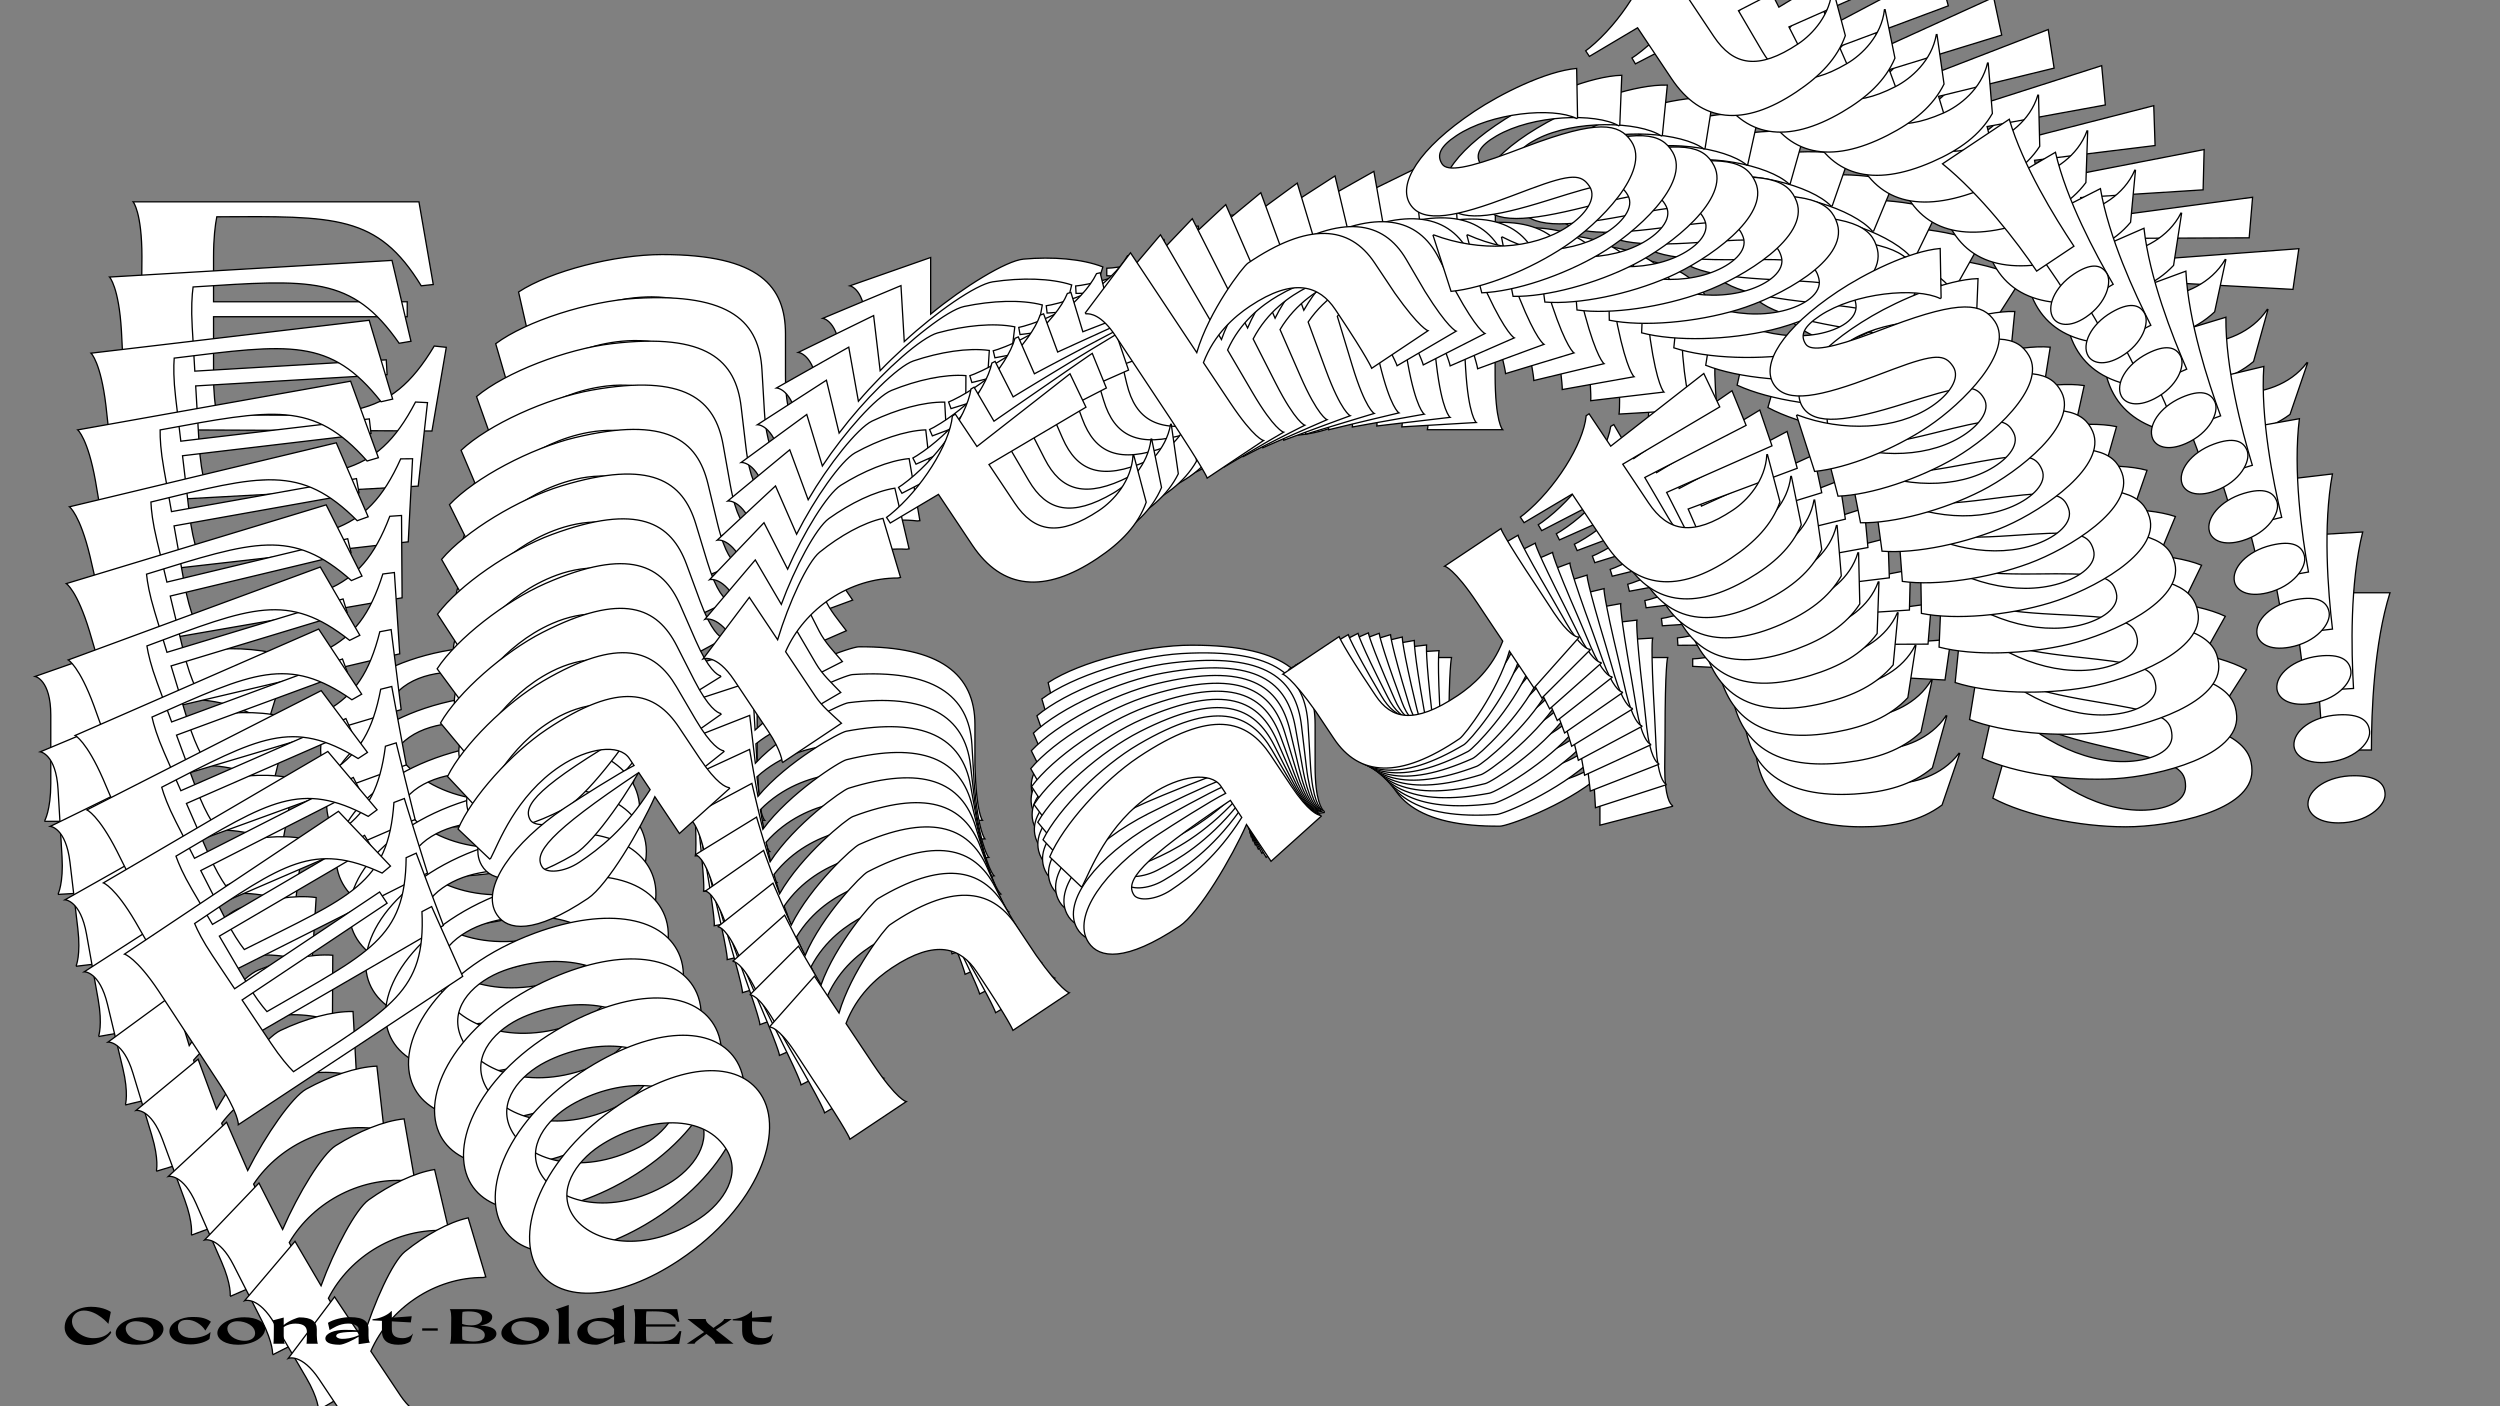 <?xml version="1.0"?>
<svg xmlns="http://www.w3.org/2000/svg" width="1920" height="1080" viewBox="-960 -540 1920 1080">
    <rect x="-960" y="-540" width="1920" height="1080" fill="#808080" stroke="none"/>
    <path d="M-626.50,-274.25C-661.75,-215.50 -693.50,-221 -793.50,-221.50C-794.75,-228 -796,-237.75 -796,-252.25L-796,-296.75L-647.25,-296.75L-647.25,-308.25L-796,-308.25L-796,-342.50C-796,-357.25 -794.75,-367 -793.50,-373.50C-702.25,-374 -670,-375.25 -636.50,-320.50L-627.25,-321.50L-638.25,-385L-857.75,-385C-857.75,-385 -851,-377 -851,-342.75L-851.75,-252.25C-851.75,-218 -857.75,-210 -857.75,-210L-628.25,-209L-617.25,-273.25ZM-356.75,-251.50L-356.75,-283.50C-356.75,-319.75 -376.25,-344.50 -451.50,-344.50C-487.50,-344.50 -537,-332 -561.75,-315.75L-553.50,-279.50L-552.50,-279.50C-540,-286.25 -505.50,-312 -459.50,-312C-431.25,-312 -406.75,-300.25 -406.75,-284.75L-406.75,-277.50C-420.25,-279.25 -460.25,-280.25 -476.25,-280.25C-528.25,-280.25 -574.75,-263.50 -574.75,-236.50C-574.75,-220.25 -558,-205 -502.50,-205C-482.50,-205 -432.25,-229.25 -406.75,-245.50L-406.75,-207.75L-349.75,-216L-349.75,-216.75C-351.75,-218.50 -356.75,-225.25 -356.75,-251.50ZM-491.25,-234.75C-507.50,-234.75 -520,-242.50 -520,-248.75C-520,-262.75 -500.50,-270.25 -406.75,-270.25L-406.75,-252.75C-443,-236.75 -471,-234.75 -491.25,-234.75ZM-174,-341C-187.25,-339.75 -219.75,-319.75 -245.25,-298.75L-245.25,-342.25L-307.25,-320.50C-307.25,-320.50 -295.25,-318 -295.25,-290.75L-295.25,-238.25C-295.25,-217.75 -300,-209.25 -300.25,-209.25L-239.50,-209.25C-242,-219.75 -245.25,-230.25 -245.25,-240.75L-245.25,-286.50C-211.25,-308.25 -164.75,-308.50 -130.50,-285.50L-128.50,-284.75L-113,-335C-129,-341.25 -151.75,-343 -174,-341ZM94.50,-261.50C81.25,-243.75 59,-238.25 44.25,-238.25C3,-238.25 -12.25,-253.50 -12.25,-283.50L-12.25,-323L83.75,-317.75L88.25,-349L-12.25,-341.50L-12.25,-374.75L-15.25,-374.75C-30.75,-355.75 -72.25,-337.50 -106,-334.25L-110,-334L-110,-328.25L-62.25,-325.75L-62.25,-273.75C-62.25,-227.75 -33.75,-205 20,-205C44.75,-205 65,-209.50 81.50,-221.75L95,-261.25ZM305,-210L362.75,-210C362.75,-210 358,-215.50 357,-252.25L357,-283.50C357,-322.25 329.25,-343.75 267,-343.25C261.75,-343.25 216.50,-327.75 188.25,-304L188.50,-406.25L128,-385L128,-384C131.25,-382.25 138.50,-376 138.50,-354.75L138.25,-269.75C138,-215.50 136.25,-210 136.25,-210L194,-210C194,-210 188.25,-215.50 188.25,-252.25L188.25,-293.75C209.25,-308.75 231.75,-311.75 248,-311.75C293.50,-311.75 307,-293 307,-269L307,-264.75C307,-218.75 305,-210 305,-210ZM592.50,-325.75C569.25,-338.50 526.25,-343.75 499.50,-343.75C442,-343.75 410,-328.50 410,-307.75C410,-288 437.25,-277.25 485,-266.25L502.25,-262.25C539.50,-253.50 545.75,-248.50 545.75,-236C545.75,-223.75 529.25,-217.75 511.50,-217.75C475,-217.75 436.25,-241.75 412.25,-275.25L411.50,-275.25L397.75,-227C422.50,-213.75 464.25,-205 499.75,-205C534.75,-205 596.75,-217.25 596.75,-248C596.75,-267 583,-279.50 520.75,-294L504.75,-297.75C468.75,-306.25 451.75,-313.50 451.75,-321.50C451.75,-330.75 458.75,-335 475.25,-335C510.75,-335 557.50,-309.75 568.75,-290.25L569.75,-290.25ZM811.75,-261.50C798.50,-243.75 776.25,-238.25 761.50,-238.25C720.25,-238.25 705,-253.50 705,-283.50L705,-323L801,-317.75L805.50,-349L705,-341.50L705,-374.75L702,-374.75C686.50,-355.75 645,-337.50 611.25,-334.25L607.25,-334L607.25,-328.25L655,-325.75L655,-273.75C655,-227.75 683.50,-205 737.25,-205C762,-205 782.25,-209.50 798.75,-221.75L812.25,-261.25ZM-799.75,-41C-813,-39.75 -845.50,-19.75 -871,1.25L-871,-42.25L-933,-20.50C-933,-20.50 -921,-18 -921,9.25L-921,61.75C-921,82.25 -925.75,90.75 -926,90.75L-865.25,90.75C-867.75,80.25 -871,69.75 -871,59.25L-871,13.50C-837,-8.25 -790.50,-8.50 -756.25,14.50L-754.25,15.25L-738.75,-35C-754.75,-41.25 -777.50,-43 -799.75,-41ZM-609,95C-527.25,95 -472.50,53.75 -472.50,15.50C-472.50,-18.50 -512.50,-43.75 -577.25,-43.75C-659,-43.75 -713.75,-2.50 -713.75,35.75C-713.75,69.75 -671.25,95 -609,95ZM-574.50,75C-631,75 -663.25,41 -663.25,13.50C-663.25,-12.75 -635.75,-23.75 -611.75,-23.75C-569.25,-23.75 -522.75,-0.50 -523,37.50C-523,63.75 -550.50,75 -574.50,75ZM-263.25,90L-205.50,90C-205.50,90 -210.25,84.50 -211.25,47.75L-211.25,16.50C-211.25,-22.25 -238.25,-43.75 -300.50,-43.25C-305.75,-43.25 -350.50,-28.25 -378.50,-4.75L-378.50,-42.50L-434.75,-27.75C-433.75,-27.50 -428.25,-23.50 -428.25,1.50L-428.50,30.25C-428.50,84.50 -430.50,90 -430.50,90L-372.75,90C-372.75,90 -378.50,84.50 -378.50,47.75L-378.50,6C-357.75,-8.75 -335.75,-11.75 -319.50,-11.75C-274,-11.75 -261.25,7 -261.25,31L-261.25,35.25C-261.25,81.25 -263.25,90 -263.25,90ZM50,48.50L50,16.50C50,-19.75 30.50,-44.50 -44.75,-44.50C-80.75,-44.50 -130.25,-32 -155,-15.75L-146.75,20.50L-145.75,20.50C-133.25,13.75 -98.75,-12 -52.75,-12C-24.50,-12 0,-0.25 0,15.25L0,22.50C-13.50,20.75 -53.50,19.75 -69.50,19.75C-121.50,19.75 -168,36.50 -168,63.50C-168,79.75 -151.25,95 -95.75,95C-75.75,95 -25.50,70.75 0,54.50L0,92.25L57,84L57,83.25C55,81.50 50,74.75 50,48.50ZM-84.50,65.25C-100.75,65.25 -113.25,57.50 -113.25,51.25C-113.25,37.25 -93.75,29.75 0,29.75L0,47.25C-36.25,63.25 -64.25,65.25 -84.50,65.25ZM318.50,49.75L318.75,24.75C318.75,-29.50 320.75,-35 320.75,-35L263,-35C263,-35 268.75,-29.50 268.75,7.25L268.75,45.75C248.50,60 227,63 211,63C165.50,63 152.75,48 152.75,24L152.75,19.75C152.75,-26.25 154.75,-35 154.75,-35L97,-35C97,-35 101.75,-29.50 102.75,7.25L102.75,34.75C102.75,73.50 129.75,95 192,94.50C197.25,94.50 240.75,79.50 268.75,56L268.75,93.75L324.50,79.25L324.50,78.75C322.75,77.75 318.50,72 318.50,49.75ZM544.50,38.50C531.25,56.25 509,61.75 494.25,61.75C453,61.75 437.75,46.50 437.75,16.50L437.75,-23L533.75,-17.75L538.25,-49L437.75,-41.50L437.75,-74.75L434.75,-74.75C419.25,-55.75 377.75,-37.50 344,-34.25L340,-34L340,-28.25L387.75,-25.75L387.75,26.25C387.75,72.25 416.25,95 470,95C494.75,95 515,90.50 531.50,78.25L545,38.75ZM765.25,-25.75C742,-38.50 699,-43.75 672.25,-43.75C614.75,-43.75 582.75,-28.50 582.75,-7.75C582.75,12 610,22.75 657.75,33.75L675,37.75C712.25,46.50 718.50,51.50 718.50,64C718.50,76.25 702,82.25 684.25,82.25C647.75,82.25 609,58.25 585,24.75L584.25,24.75L570.50,73C595.25,86.25 637,95 672.50,95C707.50,95 769.50,82.75 769.50,52C769.50,33 755.75,20.50 693.50,6L677.50,2.25C641.50,-6.25 624.50,-13.50 624.50,-21.50C624.50,-30.75 631.50,-35 648,-35C683.50,-35 730.25,-9.75 741.50,9.75L742.50,9.75ZM823,36L861.25,36C861.25,6 863.25,-45.50 875.50,-84.75L807,-84.75C819.25,-45.50 823,6 823,36ZM836,92C857.75,92 871.75,79.25 871.75,70.25C871.75,61.50 865,55.75 848,55.75C827.75,55.75 812.50,66.25 812.50,77.50C812.50,84.25 819.25,92 836,92Z" fill="#ffffff" stroke="#000000"/>
    <path d="M-640.89,-231.24C-672.30,-171.13 -704.00,-174.72 -802.86,-169.39C-804.47,-175.74 -806.27,-185.30 -807.12,-199.63L-809.71,-243.61L-662.70,-252.27L-663.37,-263.64L-810.38,-254.97L-812.37,-288.82C-813.23,-303.40 -812.57,-313.11 -811.71,-319.61C-721.56,-325.41 -689.76,-328.53 -653.46,-276.37L-644.38,-277.90L-658.95,-340.01L-875.88,-327.23C-875.88,-327.23 -868.74,-319.72 -866.74,-285.87L-862.22,-196.38C-860.22,-162.54 -865.69,-154.28 -865.69,-154.28L-638.82,-166.66L-631.69,-230.79ZM-372.97,-224.47L-374.83,-256.09C-376.94,-291.92 -397.66,-315.24 -472.03,-310.86C-507.60,-308.76 -555.80,-293.53 -579.31,-276.03L-569.05,-240.68L-568.06,-240.74C-556.10,-248.14 -523.50,-275.60 -478.04,-278.27C-450.12,-279.92 -425.22,-269.73 -424.32,-254.42L-423.90,-247.25C-437.34,-248.19 -476.93,-246.85 -492.74,-245.92C-544.14,-242.89 -589.12,-223.63 -587.54,-196.95C-586.60,-180.89 -569.16,-166.79 -514.31,-170.02C-494.54,-171.19 -446.29,-198.08 -422.04,-215.63L-419.84,-178.32L-363.99,-189.79L-364.03,-190.53C-366.11,-192.14 -371.44,-198.52 -372.97,-224.47ZM-504.92,-200.08C-520.98,-199.13 -533.78,-206.07 -534.15,-212.24C-534.96,-226.08 -516.13,-234.63 -423.48,-240.09L-422.46,-222.79C-457.35,-204.87 -484.91,-201.26 -504.92,-200.08ZM-197.57,-323.56C-210.59,-321.55 -241.55,-299.89 -265.53,-277.66L-268.06,-320.65L-328.07,-295.54C-328.07,-295.54 -316.06,-293.77 -314.48,-266.84L-311.42,-214.95C-310.23,-194.69 -314.43,-186.02 -314.67,-186.00L-254.63,-189.54C-257.72,-199.77 -261.54,-209.96 -262.15,-220.34L-264.81,-265.55C-232.48,-289.02 -186.54,-291.98 -151.35,-271.24L-149.33,-270.62L-136.94,-321.18C-153.11,-326.43 -175.70,-326.83 -197.57,-323.56ZM72.41,-260.63C60.35,-242.31 38.68,-235.58 24.10,-234.72C-16.66,-232.32 -32.62,-246.50 -34.37,-276.15L-36.67,-315.19L58.51,-315.59L61.14,-346.74L-37.75,-333.47L-39.68,-366.33L-42.65,-366.16C-56.86,-346.48 -96.81,-326.03 -129.98,-320.85L-133.91,-320.37L-133.58,-314.69L-86.24,-315.00L-83.22,-263.60C-80.54,-218.14 -51.05,-197.32 2.07,-200.45C26.53,-201.89 46.28,-207.52 61.88,-220.58L72.92,-260.41ZM283.44,-221.99L340.52,-225.35C340.52,-225.35 335.50,-230.51 332.37,-266.77L330.56,-297.65C328.30,-335.95 299.62,-355.58 238.13,-351.46C232.94,-351.16 189.12,-333.20 162.59,-308.09L156.88,-409.15L98.33,-384.63L98.39,-383.64C101.70,-382.10 109.23,-376.35 110.47,-355.34L115.17,-271.33C118.08,-217.70 116.67,-212.16 116.67,-212.16L173.74,-215.52C173.74,-215.52 167.74,-220.62 165.60,-256.94L163.19,-297.96C183.07,-314.00 205.13,-318.28 221.19,-319.22C266.15,-321.87 280.59,-304.13 281.99,-280.41L282.23,-276.21C284.91,-230.75 283.44,-221.99 283.44,-221.99ZM560.84,-353.12C537.12,-364.37 494.31,-367.05 467.88,-365.49C411.05,-362.15 380.31,-345.21 381.52,-324.70C382.67,-305.19 410.23,-296.15 458.06,-288.06L475.34,-285.11C512.66,-278.63 519.13,-274.05 519.86,-261.70C520.57,-249.59 504.62,-242.70 487.07,-241.67C451.00,-239.54 411.31,-261.01 385.64,-292.72L384.90,-292.67L374.12,-244.19C399.35,-232.53 441.12,-226.32 476.20,-228.38C510.79,-230.42 571.35,-246.14 569.56,-276.53C568.46,-295.31 554.14,-306.86 491.78,-317.56L475.74,-320.34C439.67,-326.64 422.45,-332.82 421.98,-340.72C421.44,-349.87 428.11,-354.47 444.42,-355.43C479.51,-357.50 527.18,-335.27 539.43,-316.65L540.42,-316.71ZM781.26,-302.39C769.20,-284.08 747.53,-277.34 732.95,-276.49C692.19,-274.08 676.23,-288.27 674.48,-317.92L672.18,-356.95L767.36,-357.35L769.99,-388.50L671.10,-375.24L669.17,-408.10L666.20,-407.92C651.99,-388.24 612.04,-367.79 578.87,-362.61L574.93,-362.13L575.27,-356.45L622.60,-356.76L625.63,-305.37C628.31,-259.91 657.80,-239.08 710.92,-242.21C735.38,-243.65 755.13,-249.28 770.73,-262.35L781.77,-302.17ZM-798.52,9.36C-811.55,11.37 -842.50,33.03 -866.48,55.27L-869.01,12.28L-929.02,37.38C-929.02,37.38 -917.01,39.15 -915.43,66.08L-912.37,117.97C-911.18,138.23 -915.38,146.91 -915.62,146.92L-855.59,143.38C-858.67,133.15 -862.49,122.96 -863.10,112.59L-865.77,67.37C-833.43,43.90 -787.49,40.94 -752.30,61.68L-750.28,62.30L-737.89,11.74C-754.07,6.50 -776.65,6.09 -798.52,9.36ZM-602.09,132.66C-521.30,127.90 -469.59,83.95 -471.82,46.15C-473.80,12.54 -514.80,-10.08 -578.79,-6.31C-659.58,-1.55 -711.29,42.40 -709.06,80.21C-707.08,113.81 -663.61,136.29 -602.09,132.66ZM-569.16,110.89C-625.00,114.18 -658.85,82.45 -660.45,55.28C-661.98,29.33 -635.44,16.86 -611.72,15.46C-569.72,12.99 -522.41,33.26 -520.45,70.83C-518.92,96.77 -545.44,109.49 -569.16,110.89ZM-260.68,107.59L-203.61,104.23C-203.61,104.23 -208.62,99.07 -211.75,62.81L-213.57,31.92C-215.83,-6.37 -243.76,-26.05 -305.25,-21.93C-310.44,-21.63 -353.79,-4.20 -380.10,20.66L-382.30,-16.65L-437.03,1.20C-436.03,1.39 -430.36,5.03 -428.90,29.73L-427.47,58.16C-424.32,111.78 -425.97,117.33 -425.97,117.33L-368.90,113.96C-368.90,113.96 -374.90,108.86 -377.04,72.54L-379.47,31.28C-359.82,15.50 -338.26,11.25 -322.20,10.31C-277.23,7.66 -263.54,25.44 -262.14,49.16L-261.89,53.36C-259.21,98.82 -260.68,107.59 -260.68,107.59ZM46.48,48.33L44.62,16.71C42.51,-19.12 21.80,-42.44 -52.57,-38.06C-88.15,-35.96 -136.34,-20.73 -159.86,-3.23L-149.59,32.12L-148.60,32.06C-136.64,24.66 -104.05,-2.80 -58.59,-5.47C-30.67,-7.12 -5.77,3.07 -4.87,18.39L-4.44,25.55C-17.89,24.61 -57.48,25.95 -73.29,26.88C-124.68,29.91 -169.66,49.17 -168.09,75.85C-167.14,91.91 -149.70,106.01 -94.85,102.78C-75.09,101.61 -26.84,74.72 -2.58,57.18L-0.38,94.48L55.47,83.01L55.42,82.27C53.35,80.66 48.01,74.28 46.48,48.33ZM-85.47,72.72C-101.53,73.67 -114.33,66.74 -114.69,60.56C-115.51,46.72 -96.67,38.17 -4.02,32.72L-3.00,50.01C-37.90,67.93 -65.45,71.54 -85.47,72.72ZM311.91,33.94L310.70,9.21C307.54,-44.40 309.20,-49.95 309.20,-49.95L252.13,-46.59C252.13,-46.59 258.13,-41.49 260.27,-5.17L262.51,32.88C243.33,48.14 222.25,52.36 206.44,53.29C161.47,55.94 148.00,41.86 146.60,18.14L146.36,13.94C143.68,-31.52 145.14,-40.29 145.14,-40.29L88.07,-36.92C88.07,-36.92 93.09,-31.76 96.21,4.50L97.81,31.67C100.07,69.97 128.01,89.65 189.50,85.53C194.69,85.22 236.80,67.86 263.11,43.01L265.31,80.32L319.56,62.74L319.53,62.25C317.74,61.36 313.21,55.93 311.91,33.94ZM534.61,9.66C522.55,27.97 500.88,34.70 486.30,35.56C445.53,37.96 429.57,23.78 427.83,-5.87L425.53,-44.91L520.71,-45.31L523.34,-76.45L424.45,-63.19L422.51,-96.05L419.55,-95.88C405.34,-76.20 365.39,-55.74 332.22,-50.57L328.28,-50.09L328.62,-44.40L375.95,-44.71L378.98,6.68C381.66,52.14 411.15,72.96 464.27,69.83C488.73,68.39 508.48,62.77 524.08,49.70L535.12,9.88ZM749.03,-66.69C725.31,-77.94 682.51,-80.63 656.07,-79.07C599.25,-75.72 568.51,-58.78 569.72,-38.28C570.87,-18.76 598.42,-9.72 646.26,-1.63L663.54,1.32C700.86,7.80 707.33,12.37 708.06,24.73C708.77,36.83 692.81,43.72 675.27,44.76C639.20,46.88 599.50,25.42 573.83,-6.29L573.09,-6.25L562.31,42.24C587.54,53.89 629.31,60.11 664.40,58.04C698.99,56.00 759.55,40.29 757.76,9.90C756.65,-8.88 742.34,-20.43 679.97,-31.14L663.94,-33.91C627.87,-40.22 610.64,-46.39 610.18,-54.30C609.64,-63.44 616.31,-68.05 632.62,-69.01C667.70,-71.08 715.37,-48.84 727.63,-30.23L728.62,-30.28ZM809.70,-9.03L847.50,-11.26C845.76,-40.91 844.73,-91.92 854.55,-131.42L786.86,-127.43C801.25,-89.36 807.95,-38.68 809.70,-9.03ZM825.81,45.56C847.30,44.29 860.40,30.88 859.87,21.98C859.36,13.33 852.36,8.04 835.56,9.03C815.55,10.21 801.09,21.48 801.74,32.60C802.13,39.27 809.26,46.53 825.81,45.56Z" fill="#ffffff" stroke="#000000"/>
    <path d="M-652.27,-187.59C-679.82,-126.35 -711.35,-128.05 -808.73,-117.03C-810.69,-123.21 -813.03,-132.56 -814.70,-146.67L-819.82,-189.98L-675.05,-207.10L-676.38,-218.29L-821.14,-201.17L-825.09,-234.50C-826.78,-248.86 -826.69,-258.49 -826.22,-264.96C-737.47,-275.95 -706.23,-280.88 -667.33,-231.45L-658.44,-233.49L-676.45,-294.02L-890.07,-268.76C-890.07,-268.76 -882.58,-261.75 -878.64,-228.42L-868.96,-140.25C-865.02,-106.92 -869.93,-98.44 -869.93,-98.44L-646.47,-123.88L-643.15,-187.68ZM-387.13,-196.49L-390.81,-227.63C-394.98,-262.91 -416.81,-284.75 -490.04,-276.09C-525.08,-271.95 -571.81,-254.09 -594.03,-235.43L-581.83,-201.10L-580.86,-201.21C-569.47,-209.22 -538.86,-238.25 -494.09,-243.54C-466.59,-246.80 -441.40,-238.18 -439.61,-223.09L-438.78,-216.04C-452.12,-216.19 -491.16,-212.56 -506.74,-210.72C-557.34,-204.73 -600.67,-183.08 -597.56,-156.80C-595.69,-140.99 -577.64,-128.07 -523.62,-134.46C-504.16,-136.76 -458.04,-166.15 -435.10,-184.90L-430.75,-148.16L-376.23,-162.75L-376.32,-163.48C-378.46,-164.95 -384.11,-170.94 -387.13,-196.49ZM-516.10,-164.71C-531.91,-162.84 -544.97,-168.94 -545.69,-175.03C-547.30,-188.65 -529.19,-198.19 -437.95,-208.98L-435.93,-191.95C-469.37,-172.21 -496.39,-167.04 -516.10,-164.71ZM-219.57,-304.62C-232.32,-301.88 -261.65,-278.68 -284.05,-255.31L-289.06,-297.64L-346.89,-269.34C-346.89,-269.34 -334.93,-268.29 -331.79,-241.77L-325.75,-190.67C-323.39,-170.72 -327.03,-161.90 -327.28,-161.87L-268.15,-168.86C-271.80,-178.80 -276.17,-188.64 -277.38,-198.86L-282.64,-243.38C-252.05,-268.46 -206.83,-274.06 -170.85,-255.62L-168.82,-255.12L-159.51,-305.80C-175.80,-310.05 -198.15,-309.13 -219.57,-304.62ZM50.89,-258.15C40.03,-239.35 19.01,-231.44 4.66,-229.74C-35.49,-224.99 -52.08,-238.08 -55.54,-267.28L-60.08,-305.72L33.95,-311.66L34.74,-342.59L-62.21,-323.72L-66.04,-356.08L-68.96,-355.74C-81.85,-335.46 -120.14,-312.93 -152.62,-305.88L-156.48,-305.18L-155.82,-299.58L-109.06,-302.64L-103.07,-252.03C-97.78,-207.27 -67.43,-188.41 -15.12,-194.59C8.97,-197.44 28.16,-204.15 42.81,-217.97L51.40,-257.97ZM261.68,-232.26L317.88,-238.90C317.88,-238.90 312.62,-243.71 307.42,-279.36L303.83,-309.77C299.37,-347.48 269.89,-365.21 209.36,-357.56C204.25,-356.96 162.00,-336.67 137.24,-310.30L125.71,-409.84L69.28,-382.20L69.39,-381.23C72.76,-379.90 80.53,-374.65 82.98,-353.97L92.52,-271.22C98.52,-218.39 97.45,-212.84 97.45,-212.84L153.65,-219.48C153.65,-219.48 147.42,-224.17 143.19,-259.94L138.42,-300.33C157.13,-317.34 178.68,-322.85 194.49,-324.72C238.78,-329.96 254.07,-313.26 256.83,-289.91L257.32,-285.77C262.62,-241.00 261.68,-232.26 261.68,-232.26ZM528.16,-377.99C504.06,-387.72 461.61,-387.89 435.58,-384.81C379.62,-378.19 350.23,-359.67 352.62,-339.47C354.89,-320.25 382.65,-312.92 430.38,-307.71L447.63,-305.81C484.89,-301.58 491.55,-297.43 492.99,-285.27C494.40,-273.34 479.03,-265.61 461.75,-263.56C426.23,-259.36 385.76,-278.26 358.55,-308.10L357.82,-308.01L349.99,-259.47C375.60,-249.43 417.24,-245.72 451.79,-249.80C485.85,-253.83 544.78,-272.89 541.24,-302.81C539.05,-321.30 524.23,-331.89 461.98,-338.83L445.98,-340.64C409.96,-344.77 392.59,-349.87 391.67,-357.66C390.60,-366.66 396.92,-371.60 412.98,-373.50C447.53,-377.59 495.94,-358.39 509.13,-340.71L510.10,-340.82ZM748.93,-340.69C738.08,-321.89 717.06,-313.98 702.70,-312.28C662.56,-307.54 645.96,-320.62 642.51,-349.82L637.96,-388.26L731.99,-394.20L732.78,-425.13L635.83,-406.27L632.00,-438.63L629.09,-438.28C616.19,-418.01 577.90,-395.47 545.43,-388.42L541.56,-387.72L542.22,-382.12L588.98,-385.18L594.97,-334.58C600.26,-289.81 630.62,-270.95 682.93,-277.13C707.01,-279.98 726.20,-286.69 740.85,-300.51L749.44,-340.51ZM-794.04,59.35C-806.79,62.10 -836.12,85.30 -858.52,108.67L-863.52,66.34L-921.36,94.64C-921.36,94.64 -909.39,95.69 -906.26,122.21L-900.22,173.31C-897.86,193.26 -901.50,202.08 -901.75,202.11L-842.62,195.11C-846.26,185.18 -850.64,175.34 -851.84,165.12L-857.11,120.59C-826.52,95.51 -781.30,89.92 -745.32,108.36L-743.28,108.86L-733.98,58.17C-750.27,53.93 -772.61,54.85 -794.04,59.35ZM-592.75,169.76C-513.19,160.35 -464.65,113.91 -469.05,76.68C-472.96,43.59 -514.80,23.62 -577.81,31.07C-657.37,40.48 -705.91,86.93 -701.51,124.15C-697.60,157.24 -653.33,176.92 -592.75,169.76ZM-561.47,146.33C-616.46,152.83 -651.76,123.45 -654.92,96.69C-657.94,71.14 -632.45,57.27 -609.09,54.51C-567.73,49.62 -519.80,66.89 -515.67,103.90C-512.65,129.45 -538.11,143.56 -561.47,146.33ZM-256.83,125.11L-200.63,118.46C-200.63,118.46 -205.88,113.65 -211.09,78.00L-214.68,47.59C-219.14,9.88 -247.89,-7.94 -308.42,-0.29C-313.53,0.31 -355.35,20.06 -379.90,46.16L-384.24,9.42L-437.29,30.25C-436.29,30.37 -430.47,33.63 -427.60,57.96L-424.53,85.97C-418.29,138.77 -419.60,144.35 -419.60,144.35L-363.40,137.71C-363.40,137.71 -369.63,133.02 -373.86,97.25L-378.66,56.62C-360.16,39.87 -339.10,34.42 -323.28,32.55C-279.00,27.32 -264.44,44.10 -261.67,67.46L-261.19,71.59C-255.89,116.36 -256.83,125.11 -256.83,125.11ZM43.25,48.67L39.57,17.52C35.40,-17.75 13.57,-39.60 -59.66,-30.94C-94.70,-26.80 -141.43,-8.93 -163.65,9.73L-151.45,44.06L-150.48,43.94C-139.09,35.94 -108.47,6.91 -63.71,1.61C-36.21,-1.64 -11.02,6.98 -9.23,22.06L-8.40,29.12C-21.74,28.97 -60.78,32.60 -76.35,34.44C-126.96,40.42 -170.29,62.08 -167.18,88.35C-165.31,104.17 -147.25,117.08 -93.24,110.70C-73.78,108.39 -27.66,79.01 -4.72,60.26L-0.37,97.00L54.15,82.41L54.07,81.68C51.92,80.21 46.28,74.21 43.25,48.67ZM-85.72,80.45C-101.53,82.32 -114.59,76.21 -115.31,70.13C-116.92,56.51 -98.80,46.96 -7.56,36.17L-5.55,53.20C-38.99,72.95 -66.01,78.12 -85.72,80.45ZM304.71,18.98L302.07,-5.37C295.83,-58.17 297.14,-63.75 297.14,-63.75L240.94,-57.11C240.94,-57.11 247.17,-52.42 251.40,-16.65L255.83,20.82C237.76,37.02 217.18,42.41 201.61,44.25C157.33,49.49 143.20,36.36 140.43,13.00L139.94,8.86C134.65,-35.91 135.59,-44.65 135.59,-44.65L79.39,-38.01C79.39,-38.01 84.64,-33.20 89.84,2.45L93.01,29.22C97.47,66.93 126.22,84.74 186.75,77.09C191.85,76.49 232.46,56.89 257.01,30.79L261.35,67.53L313.94,47.00L313.88,46.52C312.07,45.75 307.27,40.64 304.71,18.98ZM523.36,-17.97C512.51,0.83 491.49,8.74 477.13,10.44C436.99,15.18 420.39,2.10 416.94,-27.10L412.39,-65.54L506.43,-71.48L507.21,-102.41L410.26,-83.55L406.44,-115.90L403.52,-115.56C390.62,-95.28 352.33,-72.75 319.86,-65.70L315.99,-65.00L316.66,-59.40L363.41,-62.46L369.40,-11.86C374.69,32.91 405.05,51.77 457.36,45.59C481.44,42.74 500.63,36.03 515.28,22.21L523.88,-17.79ZM730.80,-105.91C706.71,-115.64 664.26,-115.80 638.22,-112.72C582.26,-106.10 552.88,-87.58 555.26,-67.39C557.54,-48.16 585.29,-40.84 633.03,-35.63L650.28,-33.72C687.54,-29.49 694.20,-25.34 695.64,-13.18C697.05,-1.26 681.68,6.48 664.40,8.52C628.88,12.72 588.41,-6.17 561.19,-36.02L560.46,-35.93L552.63,12.61C578.25,22.66 619.89,26.37 654.43,22.28C688.50,18.26 747.43,-0.80 743.89,-30.73C741.70,-49.22 726.88,-59.80 664.63,-66.75L648.63,-68.56C612.61,-72.69 595.23,-77.79 594.31,-85.57C593.25,-94.57 599.57,-99.52 615.63,-101.42C650.18,-105.50 698.58,-86.31 711.78,-68.62L712.75,-68.74ZM794.11,-52.46L831.34,-56.86C827.89,-86.05 823.91,-136.41 831.31,-176.01L764.65,-168.13C781.09,-131.34 790.66,-81.65 794.11,-52.46ZM813.21,0.55C834.38,-1.95 846.54,-15.97 845.50,-24.73C844.49,-33.25 837.26,-38.07 820.72,-36.11C801.01,-33.78 787.38,-21.81 788.67,-10.86C789.45,-4.29 796.91,2.48 813.21,0.55Z" fill="#ffffff" stroke="#000000"/>
    <path d="M-660.64,-143.49C-684.29,-81.38 -715.54,-81.23 -811.12,-64.67C-813.42,-70.66 -816.28,-79.76 -818.75,-93.61L-826.33,-136.10L-684.28,-161.44L-686.24,-172.42L-828.29,-147.08L-834.12,-179.79C-836.64,-193.87 -837.10,-203.40 -837.02,-209.82C-749.97,-225.84 -719.38,-232.53 -678.07,-185.95L-669.40,-188.48L-690.73,-247.25L-900.33,-209.85C-900.33,-209.85 -892.52,-203.36 -886.69,-170.66L-871.98,-84.11C-866.15,-51.40 -870.52,-42.74 -870.52,-42.74L-651.19,-80.88L-651.63,-144.11ZM-399.17,-167.72L-404.62,-198.28C-410.80,-232.90 -433.64,-253.21 -505.49,-240.39C-539.87,-234.26 -585.01,-213.89 -605.88,-194.15L-591.82,-160.94L-590.87,-161.11C-580.08,-169.69 -551.52,-200.15 -507.60,-207.99C-480.62,-212.80 -455.22,-205.76 -452.58,-190.96L-451.35,-184.03C-464.54,-183.40 -502.90,-177.54 -518.18,-174.82C-567.84,-165.96 -609.39,-142.04 -604.79,-116.26C-602.02,-100.74 -583.43,-89.03 -530.43,-98.49C-511.33,-101.90 -467.48,-133.61 -445.89,-153.48L-439.46,-117.43L-386.44,-135.02L-386.57,-135.73C-388.77,-137.06 -394.70,-142.66 -399.17,-167.72ZM-524.75,-128.81C-540.27,-126.05 -553.53,-131.32 -554.59,-137.28C-556.98,-150.65 -539.64,-161.14 -450.11,-177.11L-447.13,-160.40C-479.02,-138.94 -505.42,-132.26 -524.75,-128.81ZM-239.91,-284.32C-252.35,-280.87 -279.97,-256.24 -300.75,-231.84L-308.16,-273.38L-363.66,-242.05C-363.66,-242.05 -351.77,-241.70 -347.13,-215.68L-338.19,-165.55C-334.69,-145.97 -337.78,-137.05 -338.02,-137.00L-280.01,-147.35C-284.18,-156.95 -289.08,-166.43 -290.87,-176.45L-298.66,-220.14C-269.90,-246.70 -225.54,-254.86 -188.91,-238.74L-186.87,-238.36L-180.63,-288.99C-196.98,-292.23 -219.00,-290.02 -239.91,-284.32ZM30.03,-254.15C20.41,-234.94 0.10,-225.90 -13.99,-223.39C-53.38,-216.36 -70.54,-228.32 -75.65,-256.97L-82.38,-294.69L10.19,-306.03L9.16,-336.64L-85.53,-312.36L-91.20,-344.11L-94.06,-343.60C-105.63,-322.81 -142.15,-298.32 -173.82,-289.46L-177.60,-288.54L-176.62,-283.05L-130.60,-288.80L-121.74,-239.14C-113.90,-195.22 -82.81,-178.35 -31.48,-187.51C-7.85,-191.72 10.72,-199.47 24.39,-213.98L30.55,-254.00ZM239.82,-240.83L294.97,-250.67C294.97,-250.67 289.49,-255.12 282.28,-290.04L276.95,-319.88C270.35,-356.88 240.19,-372.69 180.83,-361.60C175.82,-360.71 135.25,-338.20 112.32,-310.71L95.14,-408.39L40.98,-377.79L41.15,-376.84C44.56,-375.72 52.54,-370.99 56.16,-350.69L70.41,-269.48C79.41,-217.64 78.68,-212.09 78.68,-212.09L133.82,-221.92C133.82,-221.92 127.39,-226.20 121.13,-261.29L114.06,-300.92C131.56,-318.82 152.54,-325.52 168.05,-328.29C211.50,-336.04 227.59,-320.43 231.68,-297.52L232.40,-293.46C240.24,-249.53 239.82,-240.83 239.82,-240.83ZM494.64,-400.35C470.26,-408.56 428.31,-406.25 402.76,-401.69C347.86,-391.90 319.90,-371.88 323.43,-352.07C326.80,-333.21 354.65,-327.58 402.12,-325.22L419.28,-324.33C456.34,-322.32 463.16,-318.62 465.29,-306.68C467.37,-294.98 452.64,-286.44 435.69,-283.42C400.83,-277.20 359.74,-293.51 331.12,-321.42L330.40,-321.29L325.49,-272.87C351.38,-264.43 392.74,-263.19 426.64,-269.24C460.06,-275.20 517.18,-297.46 511.94,-326.83C508.71,-344.97 493.45,-354.56 431.53,-357.80L415.61,-358.66C379.79,-360.64 362.32,-364.67 360.96,-372.31C359.38,-381.14 365.34,-386.39 381.10,-389.20C415.00,-395.25 463.94,-379.11 478.01,-362.40L478.96,-362.57ZM714.95,-376.35C705.32,-357.14 685.01,-348.10 670.93,-345.58C631.54,-338.56 614.38,-350.52 609.27,-379.17L602.54,-416.89L695.10,-428.23L694.08,-458.84L599.38,-434.55L593.72,-466.30L590.85,-465.79C579.29,-445.01 542.77,-420.51 511.10,-411.66L507.32,-410.74L508.30,-405.25L554.32,-411.00L563.18,-361.34C571.02,-317.41 602.11,-300.54 653.44,-309.70C677.07,-313.92 695.64,-321.67 709.31,-336.17L715.47,-376.19ZM-786.34,108.76C-798.78,112.21 -826.41,136.85 -847.18,161.24L-854.59,119.71L-910.09,151.04C-910.09,151.04 -898.20,151.38 -893.56,177.40L-884.62,227.54C-881.13,247.11 -884.21,256.04 -884.45,256.08L-826.44,245.73C-830.62,236.13 -835.51,226.66 -837.30,216.63L-845.09,172.94C-816.33,146.38 -771.97,138.22 -735.34,154.35L-733.31,154.72L-727.07,104.10C-743.41,100.86 -765.43,103.06 -786.34,108.76ZM-581.02,206.13C-502.95,192.20 -457.70,143.49 -464.21,106.96C-470.01,74.49 -512.51,57.20 -574.34,68.23C-652.40,82.16 -697.66,130.87 -691.14,167.40C-685.35,199.87 -640.46,216.74 -581.02,206.13ZM-551.48,181.16C-605.43,190.78 -642.02,163.81 -646.71,137.55C-651.18,112.48 -626.79,97.29 -603.87,93.20C-563.29,85.96 -514.93,100.24 -508.69,136.57C-504.22,161.64 -528.56,177.07 -551.48,181.16ZM-251.71,142.45L-196.56,132.61C-196.56,132.61 -202.03,128.17 -209.25,93.25L-214.57,63.41C-221.17,26.40 -250.62,10.47 -309.98,21.56C-314.99,22.45 -355.17,44.40 -377.90,71.61L-384.33,35.56L-435.54,59.23C-434.54,59.30 -428.60,62.18 -424.34,86.05L-419.69,113.55C-410.44,165.35 -411.42,170.95 -411.42,170.95L-356.27,161.11C-356.27,161.11 -362.70,156.84 -368.96,121.74L-376.07,81.87C-358.77,64.25 -338.27,57.64 -322.75,54.87C-279.31,47.12 -263.94,62.85 -259.85,85.77L-259.12,89.83C-251.29,133.76 -251.71,142.45 -251.71,142.45ZM40.35,49.46L34.90,18.90C28.73,-15.72 5.89,-36.03 -65.97,-23.21C-100.35,-17.08 -145.49,3.29 -166.35,23.03L-152.30,56.24L-151.34,56.07C-140.56,47.49 -112.00,17.03 -68.07,9.19C-41.10,4.38 -15.70,11.42 -13.06,26.22L-11.82,33.15C-25.01,33.78 -63.38,39.64 -78.66,42.36C-128.31,51.22 -169.86,75.14 -165.26,100.92C-162.50,116.44 -143.90,128.15 -90.90,118.69C-71.81,115.28 -27.95,83.57 -6.37,63.70L0.06,99.75L53.09,82.16L52.96,81.45C50.75,80.12 44.83,74.52 40.35,49.46ZM-85.23,88.37C-100.75,91.13 -114.00,85.86 -115.07,79.89C-117.45,66.53 -100.11,56.04 -10.59,40.07L-7.61,56.78C-39.50,78.24 -65.89,84.92 -85.23,88.37ZM296.96,4.91L292.94,-19.01C283.70,-70.81 284.67,-76.41 284.67,-76.41L229.53,-66.57C229.53,-66.57 235.95,-62.30 242.22,-27.20L248.77,9.56C231.86,26.62 211.85,33.15 196.57,35.87C153.12,43.63 138.39,31.47 134.30,8.56L133.57,4.50C125.74,-39.43 126.16,-48.13 126.16,-48.13L71.01,-38.29C71.01,-38.29 76.48,-33.84 83.70,1.08L88.38,27.34C94.98,64.34 124.43,80.27 183.79,69.19C188.80,68.30 227.79,46.56 250.52,19.35L256.95,55.40L307.72,32.05L307.63,31.58C305.79,30.92 300.75,26.15 296.96,4.91ZM510.86,-44.34C501.23,-25.13 480.92,-16.09 466.83,-13.58C427.44,-6.55 410.28,-18.51 405.17,-47.16L398.44,-84.88L491.01,-96.22L489.98,-126.83L395.29,-102.55L389.63,-134.30L386.76,-133.79C375.20,-113.00 338.68,-88.50 307.00,-79.65L303.23,-78.73L304.21,-73.24L350.23,-78.99L359.09,-29.33C366.92,14.59 398.02,31.46 449.34,22.31C472.98,18.09 491.55,10.34 505.22,-4.17L511.38,-44.19ZM710.71,-143.30C686.34,-151.52 644.38,-149.20 618.84,-144.65C563.93,-134.85 535.97,-114.84 539.50,-95.02C542.87,-76.16 570.72,-70.54 618.19,-68.17L635.35,-67.29C672.41,-65.28 679.23,-61.57 681.36,-49.63C683.45,-37.94 668.71,-29.39 651.76,-26.37C616.91,-20.15 575.82,-36.47 547.19,-64.37L546.47,-64.24L541.56,-15.82C567.46,-7.39 608.81,-6.15 642.71,-12.19C676.14,-18.16 733.25,-40.42 728.02,-69.78C724.78,-87.92 709.52,-97.52 647.60,-100.76L631.69,-101.61C595.86,-103.60 578.39,-107.62 577.03,-115.26C575.45,-124.10 581.41,-129.35 597.17,-132.16C631.07,-138.21 680.02,-122.06 694.08,-105.36L695.03,-105.53ZM776.38,-94.17L812.90,-100.69C807.79,-129.34 800.93,-178.86 805.94,-218.43L740.53,-206.76C758.91,-171.36 771.27,-122.82 776.38,-94.17ZM798.33,-42.91C819.10,-46.62 830.30,-61.18 828.77,-69.77C827.28,-78.13 819.85,-82.47 803.62,-79.57C784.28,-76.12 771.51,-63.50 773.42,-52.76C774.57,-46.31 782.34,-40.06 798.33,-42.91Z" fill="#ffffff" stroke="#000000"/>
    <path d="M-665.98,-99.17C-685.73,-36.43 -716.60,-34.45 -810.06,-12.53C-812.69,-18.32 -816.04,-27.14 -819.28,-40.68L-829.25,-82.22L-690.38,-115.52L-692.96,-126.26L-831.82,-92.95L-839.49,-124.93C-842.79,-138.70 -843.81,-148.08 -844.10,-154.43C-759.03,-175.32 -729.20,-183.71 -685.67,-140.10L-677.26,-143.11L-701.74,-199.92L-906.65,-150.78C-906.65,-150.78 -898.56,-144.82 -890.89,-112.85L-871.33,-28.19C-863.66,3.78 -867.47,12.59 -867.47,12.59L-653.00,-37.86L-657.12,-100.30ZM-409.06,-138.33L-416.23,-168.20C-424.35,-202.04 -448.09,-220.78 -518.34,-203.93C-551.95,-195.87 -595.36,-173.12 -614.82,-152.41L-599.00,-120.41L-598.07,-120.64C-587.91,-129.74 -561.47,-161.50 -518.53,-171.80C-492.16,-178.12 -466.66,-172.64 -463.19,-158.17L-461.56,-151.40C-474.56,-150.01 -512.12,-141.99 -527.06,-138.41C-575.60,-126.77 -615.26,-100.72 -609.21,-75.51C-605.58,-60.34 -586.52,-49.86 -534.71,-62.28C-516.04,-66.76 -474.56,-100.65 -454.40,-121.53L-445.94,-86.29L-394.58,-106.75L-394.75,-107.45C-397.01,-108.64 -403.19,-113.82 -409.06,-138.33ZM-530.87,-92.58C-546.04,-88.94 -559.45,-93.37 -560.85,-99.21C-563.98,-112.28 -547.46,-123.64 -459.94,-144.64L-456.02,-128.30C-486.28,-105.25 -511.97,-97.11 -530.87,-92.58ZM-258.50,-262.80C-270.59,-258.66 -296.45,-232.71 -315.56,-207.40L-325.30,-248.01L-378.30,-213.82C-378.30,-213.82 -366.54,-214.18 -360.44,-188.74L-348.69,-139.73C-344.10,-120.59 -346.63,-111.59 -346.86,-111.54L-290.15,-125.14C-294.83,-134.38 -300.22,-143.45 -302.57,-153.26L-312.81,-195.97C-285.94,-223.88 -242.59,-234.53 -205.47,-220.73L-203.43,-220.47L-200.21,-270.85C-216.55,-273.11 -238.18,-269.64 -258.50,-262.80ZM9.95,-248.70C1.55,-229.16 -17.99,-219.05 -31.75,-215.74C-70.26,-206.51 -87.91,-217.33 -94.63,-245.34L-103.47,-282.21L-12.68,-298.80L-15.48,-328.98L-107.62,-299.48L-115.06,-330.52L-117.86,-329.85C-128.08,-308.64 -162.73,-282.31 -193.51,-271.72L-197.19,-270.59L-195.90,-265.22L-150.77,-273.58L-139.12,-225.04C-128.82,-182.10 -97.12,-167.24 -46.95,-179.27C-23.84,-184.82 -5.95,-193.55 6.71,-208.68L10.47,-248.58ZM217.99,-247.76L271.90,-260.69C271.90,-260.69 266.23,-264.76 257.07,-298.84L250.07,-328.01C241.40,-364.19 210.68,-378.04 152.68,-363.64C147.78,-362.46 109.01,-337.86 87.95,-309.37L65.29,-404.87L13.57,-371.49L13.79,-370.56C17.22,-369.65 25.39,-365.44 30.14,-345.60L48.94,-266.20C60.86,-215.50 60.45,-209.97 60.45,-209.97L114.37,-222.90C114.37,-222.90 107.77,-226.75 99.54,-261.06L90.25,-299.80C106.49,-318.50 126.82,-326.34 141.99,-329.98C184.47,-340.17 201.27,-325.69 206.64,-303.28L207.60,-299.31C217.89,-256.37 217.99,-247.76 217.99,-247.76ZM460.46,-420.18C435.90,-426.88 394.58,-422.15 369.61,-416.16C315.93,-403.29 289.47,-381.89 294.12,-362.52C298.54,-344.08 326.39,-340.15 373.43,-340.57L390.43,-340.70C427.16,-340.87 434.11,-337.60 436.91,-325.93C439.65,-314.50 425.59,-305.20 409.02,-301.23C374.95,-293.05 333.40,-306.78 303.50,-332.68L302.80,-332.51L300.76,-284.39C326.84,-277.56 367.77,-278.74 400.91,-286.69C433.58,-294.53 488.72,-319.85 481.83,-348.55C477.58,-366.29 461.94,-374.88 400.59,-374.48L384.81,-374.40C349.30,-374.27 331.81,-377.23 330.02,-384.70C327.94,-393.34 333.53,-398.87 348.93,-402.57C382.07,-410.51 431.37,-397.41 446.24,-381.73L447.17,-381.95ZM679.52,-409.30C671.12,-389.76 651.58,-379.64 637.82,-376.34C599.31,-367.10 581.66,-377.93 574.94,-405.93L566.09,-442.81L656.89,-459.40L654.09,-489.58L561.95,-460.08L554.51,-491.12L551.71,-490.44C541.49,-469.24 506.84,-442.91 476.06,-432.32L472.38,-431.19L473.67,-425.82L518.80,-434.18L530.45,-385.63C540.75,-342.69 572.45,-327.84 622.62,-339.87C645.73,-345.41 663.62,-354.15 676.28,-369.28L680.04,-409.17ZM-775.48,157.37C-787.57,161.50 -813.43,187.45 -832.54,212.76L-842.28,172.16L-895.29,206.34C-895.29,206.34 -883.52,205.99 -877.42,231.43L-865.67,280.44C-861.08,299.58 -863.61,308.57 -863.84,308.63L-807.13,295.03C-811.81,285.79 -817.20,276.71 -819.55,266.91L-829.79,224.20C-802.92,196.28 -759.57,185.64 -722.45,199.44L-720.41,199.69L-717.19,149.31C-733.53,147.06 -755.16,150.52 -775.48,157.37ZM-566.96,241.62C-490.65,223.31 -448.77,172.55 -457.34,136.84C-464.95,105.10 -507.94,90.49 -568.39,104.98C-644.71,123.29 -686.58,174.05 -678.02,209.76C-670.40,241.50 -625.07,255.56 -566.96,241.62ZM-539.23,215.22C-591.98,227.87 -629.70,203.36 -635.85,177.68C-641.73,153.18 -618.52,136.75 -596.12,131.38C-556.44,121.86 -507.83,133.16 -499.55,168.69C-493.68,193.19 -516.83,209.85 -539.23,215.22ZM-245.32,159.54L-191.41,146.61C-191.41,146.61 -197.07,142.53 -206.23,108.45L-213.23,79.28C-221.91,43.11 -251.93,29.08 -309.93,43.48C-314.83,44.66 -353.24,68.68 -374.12,96.89L-382.57,61.65L-431.78,88.01C-430.79,88.02 -424.76,90.53 -419.16,113.86L-412.96,140.76C-400.81,191.40 -401.45,196.98 -401.45,196.98L-347.54,184.05C-347.54,184.05 -354.14,180.21 -362.36,145.90L-371.71,106.93C-355.64,88.51 -335.78,80.78 -320.61,77.14C-278.13,66.96 -262.03,81.61 -256.66,104.01L-255.71,107.98C-245.41,150.92 -245.32,159.54 -245.32,159.54ZM37.82,50.66L30.65,20.78C22.54,-13.06 -1.21,-31.79 -71.46,-14.95C-105.06,-6.89 -148.47,15.87 -167.94,36.58L-152.12,68.57L-151.19,68.35C-141.03,59.25 -114.59,27.48 -71.65,17.18C-45.28,10.86 -19.77,16.34 -16.30,30.81L-14.68,37.58C-27.67,38.97 -65.24,46.99 -80.18,50.57C-128.72,62.22 -168.38,88.27 -162.33,113.47C-158.69,128.64 -139.64,139.13 -87.83,126.70C-69.16,122.22 -27.68,88.33 -7.51,67.45L0.94,102.69L52.30,82.23L52.13,81.53C49.87,80.34 43.70,75.16 37.82,50.66ZM-83.99,96.41C-99.16,100.05 -112.56,95.61 -113.96,89.78C-117.10,76.71 -100.57,65.34 -13.06,44.35L-9.14,60.69C-39.40,83.74 -65.09,91.87 -83.99,96.41ZM288.75,-8.30L283.38,-31.69C271.24,-82.33 271.87,-87.92 271.87,-87.92L217.96,-74.98C217.96,-74.98 224.56,-71.14 232.79,-36.83L241.41,-0.89C225.70,16.95 206.30,24.56 191.36,28.14C148.89,38.33 133.63,27.18 128.25,4.78L127.30,0.81C117.00,-42.13 116.91,-50.75 116.91,-50.75L63.00,-37.82C63.00,-37.82 68.66,-33.75 77.83,0.34L83.98,26.01C92.66,62.18 122.68,76.21 180.68,61.80C185.58,60.63 222.83,36.89 243.71,8.68L252.16,43.92L300.96,17.90L300.84,17.43C298.99,16.89 293.73,12.48 288.75,-8.30ZM497.21,-69.40C488.81,-49.86 469.27,-39.75 455.50,-36.44C416.99,-27.21 399.34,-38.03 392.63,-66.04L383.78,-102.91L474.58,-119.50L471.78,-149.68L379.64,-120.18L372.20,-151.22L369.39,-150.55C359.18,-129.34 324.52,-103.01 293.75,-92.42L290.07,-91.29L291.35,-85.92L336.49,-94.28L348.13,-45.74C358.43,-2.80 390.13,12.06 440.31,0.03C463.41,-5.52 481.31,-14.25 493.97,-29.38L497.73,-69.28ZM688.90,-178.81C664.34,-185.50 623.02,-180.78 598.05,-174.79C544.37,-161.91 517.91,-140.51 522.56,-121.14C526.98,-102.70 554.83,-98.77 601.86,-99.19L618.86,-99.32C655.60,-99.49 662.55,-96.22 665.35,-84.55C668.09,-73.12 654.03,-63.82 637.46,-59.85C603.39,-51.68 561.84,-65.40 531.94,-91.30L531.24,-91.14L529.20,-43.01C555.27,-36.19 596.21,-37.37 629.35,-45.32C662.02,-53.15 717.16,-78.47 710.27,-107.18C706.02,-124.91 690.38,-133.50 629.02,-133.10L613.25,-133.02C577.74,-132.89 560.25,-135.86 558.45,-143.32C556.38,-151.96 561.97,-157.49 577.37,-161.19C610.51,-169.14 659.80,-156.03 674.67,-140.35L675.61,-140.57ZM756.63,-134.09L792.34,-142.66C785.62,-170.66 775.96,-219.19 778.61,-258.57L714.66,-243.23C734.88,-209.33 749.92,-162.10 756.63,-134.09ZM781.31,-84.72C801.61,-89.59 811.83,-104.63 809.81,-113.03C807.85,-121.20 800.26,-125.06 784.39,-121.25C765.49,-116.72 753.60,-103.50 756.12,-93.00C757.63,-86.70 765.67,-80.97 781.31,-84.72Z" fill="#ffffff" stroke="#000000"/>
    <path d="M-668.30,-54.82C-684.16,8.31 -714.54,12.05 -805.60,39.15C-808.52,33.59 -812.35,25.07 -816.34,11.88L-828.60,-28.57L-693.36,-69.56L-696.53,-80.01L-831.77,-39.03L-841.21,-70.17C-845.27,-83.58 -846.82,-92.79 -847.48,-99.04C-764.65,-124.64 -735.68,-134.66 -690.13,-94.11L-682.00,-97.57L-709.50,-152.27L-909.06,-91.80C-909.06,-91.80 -900.72,-86.38 -891.28,-55.24L-867.03,27.24C-857.59,58.38 -860.84,67.31 -860.84,67.31L-651.91,4.99L-659.61,-56.46ZM-416.78,-108.46L-425.60,-137.55C-435.59,-170.51 -460.13,-187.64 -528.55,-166.91C-561.28,-156.99 -602.84,-131.98 -620.86,-110.39L-603.38,-79.71L-602.47,-79.98C-592.96,-89.56 -568.69,-122.48 -526.87,-135.15C-501.18,-142.94 -475.67,-139.00 -471.40,-124.91L-469.40,-118.32C-482.16,-116.19 -518.80,-106.08 -533.35,-101.67C-580.63,-87.35 -618.29,-59.30 -610.85,-34.76C-606.37,-19.98 -586.94,-10.73 -536.48,-26.03C-518.30,-31.54 -479.29,-67.43 -460.59,-89.23L-450.19,-54.91L-400.64,-78.11L-400.84,-78.79C-403.14,-79.83 -409.55,-84.59 -416.78,-108.46ZM-534.45,-56.17C-549.22,-51.70 -562.72,-55.30 -564.45,-60.98C-568.30,-73.71 -552.64,-85.90 -467.41,-111.73L-462.59,-95.82C-491.13,-71.28 -516.04,-61.75 -534.45,-56.17ZM-275.29,-240.18C-286.99,-235.39 -311.03,-208.26 -328.43,-182.14L-340.41,-221.69L-390.79,-184.83C-390.79,-184.83 -379.19,-185.86 -371.68,-161.09L-357.22,-113.36C-351.57,-94.72 -353.55,-85.68 -353.77,-85.61L-298.54,-102.35C-303.71,-111.21 -309.56,-119.86 -312.45,-129.41L-325.05,-171.00C-300.13,-200.14 -257.93,-213.18 -220.45,-201.71L-218.43,-201.58L-218.18,-251.53C-234.45,-252.81 -255.61,-248.13 -275.29,-240.18ZM-9.28,-241.88C-16.43,-222.09 -35.14,-210.96 -48.56,-206.90C-86.06,-195.53 -104.12,-205.20 -112.39,-232.47L-123.27,-268.38L-34.55,-290.06L-39.07,-319.71L-128.37,-285.20L-137.53,-315.43L-140.26,-314.61C-149.12,-293.06 -181.82,-265.03 -211.61,-252.78L-215.18,-251.45L-213.59,-246.22L-169.49,-257.11L-155.16,-209.83C-142.49,-168.01 -110.31,-155.18 -61.44,-169.99C-38.94,-176.81 -21.77,-186.48 -10.14,-202.16L-8.75,-241.79ZM196.29,-253.06L248.80,-268.97C248.80,-268.97 242.96,-272.66 231.93,-305.80L223.32,-334.21C212.64,-369.44 181.49,-381.34 125.03,-363.73C120.26,-362.29 83.39,-335.73 64.25,-306.35L36.30,-399.38L-12.85,-363.39L-12.57,-362.48C-9.13,-361.79 -0.82,-358.10 5.04,-338.78L28.23,-261.44C42.95,-212.04 42.87,-206.56 42.87,-206.56L95.38,-222.47C95.38,-222.47 88.63,-225.89 78.51,-259.30L67.07,-297.03C82.03,-316.46 101.66,-325.38 116.44,-329.86C157.80,-342.40 175.24,-329.07 181.86,-307.25L183.03,-303.38C195.70,-261.56 196.29,-253.06 196.29,-253.06ZM425.79,-437.51C401.14,-442.69 360.60,-435.62 336.28,-428.25C284.00,-412.41 259.11,-389.72 264.82,-370.86C270.27,-352.90 298.00,-350.64 344.45,-353.79L361.23,-354.91C397.51,-357.22 404.57,-354.39 408.01,-343.03C411.39,-331.89 398.04,-321.89 381.90,-317.00C348.72,-306.94 306.87,-318.09 275.82,-341.93L275.14,-341.72L275.94,-294.07C302.09,-288.84 342.46,-292.39 374.73,-302.17C406.55,-311.81 459.55,-340.03 451.07,-367.99C445.84,-385.26 429.89,-392.84 369.30,-388.87L353.72,-387.87C318.65,-385.68 301.20,-387.59 298.99,-394.86C296.44,-403.27 301.64,-409.06 316.64,-413.61C348.91,-423.39 398.38,-413.32 413.98,-398.69L414.89,-398.96ZM642.83,-439.50C635.67,-419.71 616.96,-408.58 603.55,-404.52C566.04,-393.15 547.98,-402.82 539.71,-430.09L528.83,-466.00L617.55,-487.68L613.03,-517.33L523.73,-482.82L514.57,-513.05L511.84,-512.23C502.98,-490.68 470.28,-462.65 440.49,-450.40L436.92,-449.07L438.51,-443.84L482.61,-454.73L496.94,-407.45C509.61,-365.63 541.79,-352.80 590.66,-367.61C613.16,-374.43 630.33,-384.10 641.96,-399.78L643.35,-439.41ZM-761.55,204.98C-773.25,209.77 -797.29,236.90 -814.68,263.02L-826.67,223.47L-877.04,260.33C-877.04,260.33 -865.45,259.30 -857.94,284.07L-843.47,331.80C-837.82,350.44 -839.80,359.48 -840.03,359.55L-784.80,342.81C-789.96,333.95 -795.81,325.30 -798.70,315.75L-811.31,274.16C-786.39,245.02 -744.18,231.98 -706.71,243.45L-704.68,243.58L-704.43,193.63C-720.70,192.35 -741.87,197.03 -761.55,204.98ZM-550.65,276.07C-476.33,253.54 -437.91,200.96 -448.45,166.18C-457.82,135.27 -501.14,123.33 -560.01,141.17C-634.34,163.70 -672.75,216.29 -662.21,251.06C-652.84,281.97 -607.25,293.22 -550.65,276.07ZM-524.79,248.38C-576.16,263.95 -614.85,241.92 -622.43,216.92C-629.66,193.05 -607.69,175.48 -585.87,168.86C-547.23,157.15 -498.55,165.48 -488.30,200.10C-481.07,223.96 -502.97,241.77 -524.79,248.38ZM-237.68,176.26L-185.18,160.35C-185.18,160.35 -191.01,156.66 -202.05,123.52L-210.66,95.11C-221.33,59.88 -251.81,47.77 -308.26,65.38C-313.04,66.82 -349.59,92.79 -368.57,121.87L-378.97,87.55L-426.05,116.46C-425.07,116.41 -418.97,118.53 -412.08,141.26L-404.39,167.47C-389.44,216.79 -389.74,222.34 -389.74,222.34L-337.24,206.43C-337.24,206.43 -343.98,203.01 -354.11,169.60L-365.61,131.64C-350.81,112.52 -331.63,103.73 -316.86,99.25C-275.49,86.71 -258.73,100.25 -252.12,122.07L-250.95,125.93C-238.28,167.75 -237.68,176.26 -237.68,176.26ZM35.68,52.22L26.86,23.13C16.87,-9.83 -7.67,-26.96 -76.09,-6.22C-108.82,3.69 -150.38,28.70 -168.40,50.29L-150.91,80.97L-150.01,80.70C-140.50,71.12 -116.23,38.20 -74.41,25.53C-48.72,17.74 -23.21,21.68 -18.94,35.77L-16.94,42.36C-29.70,44.49 -66.34,54.60 -80.89,59.01C-128.16,73.34 -165.83,101.38 -158.39,125.92C-153.91,140.70 -134.48,149.95 -84.02,134.66C-65.84,129.15 -26.83,93.25 -8.13,71.45L2.27,105.77L51.82,82.57L51.62,81.89C49.32,80.85 42.91,76.09 35.68,52.22ZM-81.99,104.51C-96.76,108.99 -110.26,105.38 -111.98,99.70C-115.84,86.97 -100.18,74.78 -14.95,48.95L-10.12,64.86C-38.67,89.40 -63.58,98.93 -81.99,104.51ZM280.14,-20.62L273.47,-43.42C258.53,-92.74 258.83,-98.29 258.83,-98.29L206.33,-82.38C206.33,-82.38 213.07,-78.96 223.19,-45.55L233.80,-10.55C219.32,7.99 200.60,16.64 186.05,21.05C144.68,33.58 128.96,23.46 122.35,1.64L121.17,-2.23C108.50,-44.05 107.91,-52.56 107.91,-52.56L55.40,-36.64C55.40,-36.64 61.24,-32.95 72.27,0.18L79.85,25.19C90.53,60.42 121.00,72.52 177.46,54.92C182.23,53.47 217.64,27.85 236.63,-1.23L247.03,33.09L293.72,4.55L293.58,4.09C291.71,3.67 286.27,-0.39 280.14,-20.62ZM482.51,-93.12C475.35,-73.33 456.64,-62.20 443.23,-58.13C405.72,-46.77 387.66,-56.43 379.39,-83.71L368.51,-119.62L457.24,-141.30L452.72,-170.95L363.41,-136.44L354.25,-166.67L351.52,-165.84C342.67,-144.30 309.96,-116.27 280.17,-104.02L276.61,-102.69L278.19,-97.46L322.29,-108.34L336.62,-61.07C349.29,-19.24 381.47,-6.41 430.34,-21.22C452.84,-28.04 470.01,-37.71 481.64,-53.40L483.03,-93.03ZM665.50,-212.35C640.85,-217.54 600.31,-210.46 575.99,-203.09C523.71,-187.25 498.82,-164.57 504.54,-145.70C509.98,-127.75 537.72,-125.48 584.16,-128.64L600.95,-129.75C637.22,-132.06 644.28,-129.24 647.73,-117.87C651.10,-106.74 637.76,-96.74 621.62,-91.85C588.43,-81.79 546.59,-92.93 515.54,-116.78L514.86,-116.57L515.65,-68.91C541.80,-63.69 582.17,-67.23 614.45,-77.02C646.27,-86.66 699.26,-114.88 690.79,-142.84C685.55,-160.11 669.61,-167.69 609.02,-163.72L593.44,-162.72C558.37,-160.53 540.91,-162.44 538.71,-169.71C536.16,-178.12 541.35,-183.91 556.36,-188.46C588.63,-198.24 638.09,-188.16 653.69,-173.53L654.60,-173.81ZM735.02,-172.12L769.80,-182.66C761.53,-209.94 749.16,-257.31 749.48,-296.37L687.21,-277.50C709.16,-245.19 726.76,-199.40 735.02,-172.12ZM762.27,-124.79C782.04,-130.78 791.26,-146.23 788.78,-154.42C786.37,-162.37 778.65,-165.74 763.19,-161.06C744.78,-155.48 733.81,-141.73 736.91,-131.50C738.77,-125.36 747.04,-120.18 762.27,-124.79Z" fill="#ffffff" stroke="#000000"/>
    <path d="M-667.63,-10.66C-679.62,52.62 -709.41,58.09 -797.77,90.15C-800.99,84.83 -805.26,76.63 -809.97,63.84L-824.44,24.59L-693.24,-23.76L-696.98,-33.90L-828.18,14.45L-839.31,-15.76C-844.11,-28.77 -846.17,-37.77 -847.18,-43.91C-766.86,-74.02 -738.82,-85.60 -691.48,-48.20L-683.65,-52.09L-713.99,-104.52L-907.59,-33.17C-907.59,-33.17 -899.04,-28.31 -887.90,1.90L-859.15,81.97C-848.01,112.17 -850.70,121.18 -850.70,121.18L-647.96,47.46L-659.14,-12.78ZM-422.31,-78.28L-432.71,-106.50C-444.50,-138.48 -469.74,-153.97 -536.11,-129.51C-567.86,-117.80 -607.46,-90.69 -624.01,-68.31L-604.95,-39.02L-604.06,-39.34C-595.23,-49.36 -573.17,-83.29 -532.60,-98.24C-507.69,-107.42 -482.26,-105.02 -477.22,-91.35L-474.86,-84.96C-487.34,-82.11 -522.94,-69.99 -537.06,-64.79C-582.92,-47.89 -618.49,-18.00 -609.71,5.81C-604.43,20.15 -584.70,28.15 -535.75,10.11C-518.11,3.61 -481.67,-34.11 -464.46,-56.73L-452.19,-23.44L-404.60,-49.24L-404.84,-49.91C-407.17,-50.80 -413.78,-55.13 -422.31,-78.28ZM-535.49,-19.78C-549.83,-14.50 -563.37,-17.27 -565.40,-22.79C-569.95,-35.14 -555.19,-48.09 -472.51,-78.56L-466.82,-63.13C-493.59,-37.23 -517.63,-26.37 -535.49,-19.78ZM-290.22,-216.62C-301.50,-211.21 -323.66,-183.01 -339.33,-156.20L-353.47,-194.57L-401.08,-155.23C-401.08,-155.23 -389.68,-156.92 -380.83,-132.89L-363.76,-86.58C-357.10,-68.50 -358.52,-59.46 -358.74,-59.38L-305.16,-79.13C-310.78,-87.58 -317.06,-95.78 -320.47,-105.04L-335.34,-145.39C-312.43,-175.63 -271.49,-190.97 -233.81,-181.81L-231.80,-181.80L-234.46,-231.16C-250.61,-231.47 -271.24,-225.62 -290.22,-216.62ZM-27.56,-233.78C-33.47,-213.82 -51.31,-201.74 -64.32,-196.94C-100.70,-183.53 -119.11,-192.03 -128.86,-218.49L-141.70,-253.33L-55.32,-279.90L-61.51,-308.93L-147.71,-269.64L-158.52,-298.97L-161.17,-298.00C-168.66,-276.20 -199.33,-246.61 -228.05,-232.78L-231.49,-231.25L-229.62,-226.18L-186.70,-239.50L-169.79,-193.64C-154.84,-153.06 -122.31,-142.26 -74.90,-159.73C-53.07,-167.78 -36.67,-178.33 -26.10,-194.50L-27.03,-233.73ZM174.85,-256.79L225.78,-275.56C225.78,-275.56 219.81,-278.87 206.98,-310.96L196.82,-338.52C184.22,-372.70 152.76,-382.64 98.02,-361.96C93.39,-360.26 58.51,-331.88 41.32,-301.74L8.30,-392.01L-38.15,-353.60L-37.83,-352.72C-34.39,-352.23 -25.97,-349.08 -19.06,-330.33L8.35,-255.28C25.76,-207.35 26.01,-201.93 26.01,-201.93L76.94,-220.71C76.94,-220.71 70.09,-223.69 58.14,-256.10L44.65,-292.70C58.30,-312.76 77.17,-322.72 91.50,-328.00C131.63,-342.79 149.63,-330.64 157.43,-309.48L158.81,-305.73C173.77,-265.15 174.85,-256.79 174.85,-256.79ZM390.80,-452.34C366.15,-456.02 326.51,-446.68 302.92,-437.98C252.20,-419.29 228.94,-395.44 235.68,-377.13C242.10,-359.72 269.63,-359.09 315.32,-364.91L331.84,-366.99C367.54,-371.38 374.68,-369.00 378.74,-357.98C382.72,-347.17 370.12,-336.52 354.46,-330.75C322.27,-318.88 280.29,-327.46 248.23,-349.20L247.57,-348.96L251.13,-301.93C277.26,-298.29 316.93,-304.14 348.24,-315.68C379.11,-327.06 429.82,-358.02 419.82,-385.14C413.64,-401.90 397.45,-408.45 337.83,-401.01L322.50,-399.11C287.99,-394.91 270.64,-395.78 268.04,-402.83C265.03,-410.99 269.82,-417.02 284.38,-422.38C315.69,-433.92 365.13,-426.85 381.39,-413.30L382.27,-413.63ZM605.06,-466.94C599.15,-446.97 581.31,-434.89 568.30,-430.10C531.92,-416.69 513.51,-425.18 503.76,-451.64L490.92,-486.48L577.30,-513.05L571.11,-542.08L484.90,-502.80L474.10,-532.12L471.45,-531.15C463.95,-509.35 433.28,-479.76 404.57,-465.93L401.13,-464.41L402.99,-459.33L445.92,-472.65L462.83,-426.79C477.78,-386.22 510.31,-375.41 557.72,-392.89C579.55,-400.93 595.95,-411.48 606.52,-427.65L605.58,-466.88ZM-744.61,251.39C-755.89,256.80 -778.06,285.00 -793.72,311.81L-807.86,273.44L-855.48,312.78C-855.48,312.78 -844.08,311.09 -835.22,335.12L-818.16,381.43C-811.49,399.51 -812.92,408.55 -813.14,408.63L-759.56,388.88C-765.17,380.43 -771.45,372.23 -774.87,362.97L-789.74,322.62C-766.82,292.38 -725.89,277.04 -688.20,286.20L-686.20,286.21L-688.86,236.85C-705.00,236.54 -725.64,242.39 -744.61,251.39ZM-532.16,309.33C-460.06,282.76 -425.18,228.58 -437.61,194.84C-448.66,164.85 -492.15,155.59 -549.26,176.63C-621.36,203.21 -656.25,257.39 -643.81,291.12C-632.76,321.11 -587.07,329.57 -532.16,309.33ZM-508.23,280.48C-558.07,298.84 -597.56,279.34 -606.50,255.08C-615.04,231.93 -594.36,213.29 -573.19,205.49C-535.70,191.67 -487.13,197.06 -475.00,230.66C-466.47,253.81 -487.07,272.68 -508.23,280.48ZM-228.83,192.53L-177.90,173.76C-177.90,173.76 -183.87,170.45 -196.70,138.36L-206.86,110.80C-219.46,76.62 -250.26,66.44 -305.00,87.11C-309.63,88.82 -344.23,116.60 -361.28,146.43L-373.56,113.13L-418.37,144.42C-417.41,144.32 -411.26,146.06 -403.13,168.11L-394.01,193.55C-376.37,241.40 -376.35,246.90 -376.35,246.90L-325.41,228.13C-325.41,228.13 -332.27,225.14 -344.22,192.73L-357.79,155.91C-344.28,136.15 -325.85,126.35 -311.52,121.07C-271.39,106.28 -254.05,118.68 -246.25,139.84L-244.87,143.59C-229.91,184.16 -228.83,192.53 -228.83,192.53ZM33.96,54.10L23.56,25.88C11.78,-6.09 -13.47,-21.59 -79.84,2.88C-111.59,14.58 -151.18,41.69 -167.73,64.07L-148.67,93.36L-147.79,93.04C-138.96,83.02 -116.90,49.09 -76.33,34.14C-51.41,24.96 -25.98,27.36 -20.94,41.03L-18.59,47.42C-31.06,50.27 -66.67,62.39 -80.78,67.59C-126.64,84.49 -162.21,114.38 -153.44,138.20C-148.15,152.53 -128.42,160.53 -79.47,142.49C-61.83,135.99 -25.39,98.27 -8.19,75.65L4.09,108.94L51.68,83.14L51.43,82.48C49.10,81.58 42.50,77.26 33.96,54.10ZM-79.22,112.60C-93.55,117.88 -107.10,115.11 -109.13,109.59C-113.68,97.25 -98.92,84.29 -16.23,53.82L-10.54,69.25C-37.31,95.15 -61.36,106.01 -79.22,112.60ZM271.19,-32.07L263.28,-54.21C245.65,-102.05 245.62,-107.56 245.62,-107.56L194.69,-88.78C194.69,-88.78 201.55,-85.80 213.49,-53.39L226.01,-19.43C212.78,-0.28 194.79,9.36 180.68,14.56C140.55,29.35 124.43,20.26 116.63,-0.91L115.25,-4.66C100.29,-45.23 99.21,-53.60 99.21,-53.60L48.28,-34.82C48.28,-34.82 54.25,-31.52 67.08,0.57L76.02,24.83C88.62,59.01 119.42,69.19 174.16,48.52C178.79,46.81 212.28,19.44 229.34,-10.39L241.61,22.91L286.07,-8.01L285.91,-8.45C284.04,-8.76 278.42,-12.45 271.19,-32.07ZM466.87,-115.46C460.95,-95.50 443.11,-83.42 430.10,-78.62C393.72,-65.21 375.31,-73.71 365.56,-100.17L352.72,-135.00L439.10,-161.58L432.91,-190.61L346.71,-151.32L335.90,-180.65L333.25,-179.67C325.76,-157.88 295.09,-128.29 266.38,-114.45L262.93,-112.93L264.80,-107.86L307.73,-121.18L324.63,-75.31C339.58,-34.74 372.11,-23.94 419.52,-41.41C441.35,-49.46 457.75,-60.01 468.32,-76.18L467.39,-115.40ZM640.68,-243.89C616.03,-247.58 576.40,-238.23 552.81,-229.53C502.09,-210.84 478.82,-186.99 485.57,-168.69C491.99,-151.27 519.52,-150.64 565.21,-156.46L581.72,-158.54C617.42,-162.94 624.56,-160.56 628.62,-149.53C632.61,-138.73 620.00,-128.07 604.35,-122.30C572.15,-110.44 530.18,-119.01 498.12,-140.75L497.46,-140.51L501.01,-93.48C527.15,-89.84 566.82,-95.70 598.13,-107.24C629.00,-118.61 679.70,-149.57 669.71,-176.69C663.53,-193.45 647.34,-200.01 587.72,-192.56L572.39,-190.67C537.87,-186.46 520.52,-187.33 517.92,-194.39C514.92,-202.55 519.71,-208.57 534.26,-213.93C565.57,-225.47 615.01,-218.40 631.28,-204.86L632.16,-205.18ZM711.69,-208.20L745.43,-220.63C735.68,-247.09 720.70,-293.16 718.75,-331.76L658.33,-309.50C681.89,-278.86 701.94,-234.66 711.69,-208.20ZM741.36,-163.03C760.54,-170.10 768.75,-185.90 765.82,-193.84C762.98,-201.55 755.16,-204.43 740.16,-198.90C722.30,-192.32 712.26,-178.10 715.92,-168.18C718.11,-162.23 726.59,-157.59 741.36,-163.03Z" fill="#ffffff" stroke="#000000"/>
    <path d="M-664.00,33.11C-672.16,96.31 -701.26,103.44 -786.67,140.25C-790.16,135.18 -794.85,127.34 -800.25,114.98L-816.82,77.06L-690.06,21.67L-694.34,11.87L-821.10,67.26L-833.86,38.07C-839.35,25.50 -841.92,16.72 -843.27,10.72C-765.69,-23.69 -738.68,-36.76 -689.74,-2.58L-682.23,-6.87L-715.25,-56.89L-902.31,24.84C-902.31,24.84 -893.58,29.15 -880.82,58.34L-847.76,135.74C-835.01,164.93 -837.14,173.98 -837.14,173.98L-641.19,89.37L-655.74,30.52ZM-425.65,-47.95L-437.56,-75.22C-451.06,-106.11 -476.89,-119.94 -541.02,-91.92C-571.70,-78.51 -609.23,-49.43 -624.27,-26.36L-603.74,1.46L-602.89,1.08C-594.75,-9.32 -574.94,-44.11 -535.74,-61.24C-511.66,-71.76 -486.41,-70.87 -480.64,-57.66L-477.94,-51.49C-490.09,-47.95 -524.55,-33.91 -538.19,-27.95C-582.50,-8.59 -615.89,23.00 -605.84,46.01C-599.79,59.86 -579.83,66.62 -532.54,45.95C-515.49,38.51 -481.70,-0.87 -466.02,-24.22L-451.96,7.96L-406.46,-20.30L-406.74,-20.94C-409.10,-21.69 -415.87,-25.58 -425.65,-47.95ZM-534.03,16.41C-547.88,22.46 -561.41,20.51 -563.74,15.19C-568.96,3.26 -555.13,-10.40 -475.24,-45.31L-468.72,-30.39C-493.65,-3.26 -516.77,8.87 -534.03,16.41ZM-303.23,-192.27C-314.06,-186.27 -334.31,-157.12 -348.22,-129.73L-364.42,-166.80L-409.16,-125.18C-409.16,-125.18 -398.00,-127.52 -387.85,-104.30L-368.30,-59.56C-360.67,-42.09 -361.55,-33.07 -361.76,-32.98L-309.99,-55.60C-316.03,-63.62 -322.71,-71.36 -326.62,-80.31L-343.66,-119.29C-322.78,-150.49 -283.25,-168.02 -245.50,-161.17L-243.51,-161.28L-249.02,-209.87C-264.98,-209.24 -285.02,-202.26 -303.23,-192.27ZM-44.82,-224.50C-49.50,-204.44 -66.41,-191.47 -78.98,-185.98C-114.13,-170.62 -132.81,-177.93 -143.98,-203.50L-158.69,-237.16L-74.92,-268.44L-82.72,-296.74L-165.58,-252.93L-177.96,-281.26L-180.52,-280.15C-186.65,-258.18 -215.22,-227.18 -242.77,-211.84L-246.09,-210.14L-243.95,-205.24L-202.32,-220.89L-182.96,-176.57C-165.83,-137.37 -133.07,-128.60 -87.27,-148.61C-66.17,-157.83 -50.59,-169.20 -41.09,-185.79L-44.30,-224.48ZM153.75,-259.00L202.96,-280.50C202.96,-280.50 196.87,-283.42 182.33,-314.37L170.69,-341.00C156.26,-374.02 124.61,-382.01 71.75,-358.40C67.27,-356.45 34.48,-326.39 19.25,-295.63L-18.61,-382.86L-62.26,-342.22L-61.88,-341.37C-58.46,-341.09 -49.96,-338.46 -42.04,-320.35L-10.60,-247.82C9.38,-201.50 9.94,-196.16 9.94,-196.16L59.16,-217.67C59.16,-217.67 52.21,-220.21 38.52,-251.53L23.07,-286.90C35.38,-307.50 53.44,-318.43 67.28,-324.48C106.06,-341.43 124.55,-330.48 133.48,-310.02L135.07,-306.40C152.20,-267.20 153.75,-259.00 153.75,-259.00ZM355.65,-464.70C331.09,-466.91 292.49,-455.37 269.70,-445.41C220.69,-424.00 199.10,-399.08 206.83,-381.40C214.18,-364.57 241.41,-365.56 286.20,-373.96L302.39,-376.98C337.39,-383.39 344.58,-381.46 349.23,-370.81C353.79,-360.37 341.97,-349.11 326.84,-342.50C295.74,-328.91 253.78,-334.93 220.85,-354.54L220.21,-354.26L226.46,-308.02C252.49,-305.95 291.32,-314.04 321.58,-327.26C351.40,-340.29 399.68,-373.82 388.23,-400.02C381.15,-416.21 364.78,-421.75 306.33,-410.92L291.30,-408.16C257.45,-402.00 240.27,-401.85 237.29,-408.66C233.84,-416.55 238.23,-422.78 252.29,-428.92C282.54,-442.14 331.78,-438.03 348.63,-425.60L349.48,-425.97ZM566.42,-491.59C561.74,-471.53 544.83,-458.55 532.26,-453.06C497.10,-437.70 478.43,-445.02 467.26,-470.59L452.55,-504.25L536.31,-535.52L528.51,-563.83L445.66,-520.01L433.28,-548.35L430.72,-547.23C424.59,-525.27 396.02,-494.26 368.47,-478.92L365.15,-477.22L367.29,-472.32L408.92,-487.97L428.28,-443.66C445.41,-404.46 478.17,-395.68 523.97,-415.70C545.06,-424.91 560.65,-436.29 570.15,-452.87L566.94,-491.56ZM-724.78,296.40C-735.61,302.40 -755.86,331.55 -769.77,358.94L-785.97,321.87L-830.70,363.49C-830.70,363.49 -819.55,361.15 -809.40,384.37L-789.85,429.12C-782.22,446.59 -783.10,455.60 -783.31,455.69L-731.54,433.07C-737.58,425.05 -744.26,417.31 -748.17,408.37L-765.21,369.38C-744.33,338.18 -704.80,320.65 -667.05,327.50L-665.06,327.39L-670.57,278.80C-686.53,279.43 -706.57,286.41 -724.78,296.40ZM-511.58,341.27C-441.92,310.83 -410.62,255.29 -424.86,222.69C-437.52,193.72 -481.01,187.09 -536.19,211.20C-605.86,241.65 -637.16,297.19 -622.91,329.78C-610.25,358.76 -564.63,364.45 -511.58,341.27ZM-489.63,311.38C-537.78,332.42 -577.92,315.45 -588.16,292.02C-597.94,269.65 -578.60,250.03 -558.15,241.10C-521.93,225.27 -473.64,227.77 -459.71,260.24C-449.93,282.61 -469.18,302.44 -489.63,311.38ZM-218.80,208.26L-169.58,186.76C-169.58,186.76 -175.68,183.84 -190.22,152.89L-201.85,126.26C-216.28,93.24 -247.30,84.97 -300.16,108.58C-304.64,110.53 -337.19,139.98 -352.30,170.43L-366.35,138.26L-408.80,171.78C-407.85,171.62 -401.68,172.98 -392.37,194.28L-381.87,218.88C-361.67,265.11 -361.33,270.54 -361.33,270.54L-312.11,249.04C-312.11,249.04 -319.06,246.49 -332.75,215.17L-348.29,179.59C-336.10,159.30 -318.47,148.55 -304.62,142.50C-265.85,125.55 -248.00,136.78 -239.06,157.24L-237.48,160.86C-220.35,200.06 -218.80,208.26 -218.80,208.26ZM32.70,56.25L20.78,28.98C7.28,-1.91 -18.55,-15.74 -82.68,12.28C-113.36,25.68 -150.89,54.77 -165.93,77.83L-145.40,105.65L-144.55,105.28C-136.41,94.87 -116.60,60.08 -77.39,42.95C-53.32,32.43 -28.07,33.32 -22.29,46.53L-19.59,52.71C-31.75,56.25 -66.21,70.29 -79.85,76.25C-124.16,95.61 -157.55,127.20 -147.50,150.21C-141.44,164.06 -121.49,170.82 -74.19,150.15C-57.15,142.70 -23.36,103.32 -7.68,79.98L6.38,112.15L51.88,83.89L51.60,83.26C49.25,82.51 42.47,78.62 32.70,56.25ZM-75.69,120.61C-89.53,126.66 -103.07,124.71 -105.40,119.38C-110.61,107.45 -96.79,93.80 -16.89,58.89L-10.38,73.80C-35.31,100.94 -58.43,113.07 -75.69,120.61ZM261.98,-42.67L252.88,-64.07C232.68,-110.30 232.34,-115.73 232.34,-115.73L183.12,-94.23C183.12,-94.23 190.07,-91.68 203.75,-60.36L218.09,-27.55C206.14,-7.87 188.94,2.70 175.30,8.65C136.53,25.60 120.07,17.56 111.14,-2.89L109.55,-6.51C92.43,-45.71 90.87,-53.92 90.87,-53.92L41.66,-32.41C41.66,-32.41 47.75,-29.49 62.29,1.45L72.53,24.89C86.96,57.91 117.98,66.18 170.84,42.57C175.31,40.62 206.80,11.64 221.91,-18.82L235.97,13.35L278.08,-19.76L277.89,-20.19C276.03,-20.39 270.26,-23.71 261.98,-42.67ZM450.38,-136.41C445.70,-116.35 428.79,-103.38 416.22,-97.89C381.07,-82.53 362.39,-89.84 351.22,-115.41L336.51,-149.07L420.28,-180.35L412.48,-208.65L329.62,-164.84L317.24,-193.17L314.68,-192.06C308.55,-170.09 279.98,-139.09 252.43,-123.75L249.11,-122.05L251.25,-117.15L292.88,-132.80L312.24,-88.48C329.37,-49.28 362.13,-40.51 407.94,-60.52C429.03,-69.74 444.61,-81.11 454.11,-97.70L450.90,-136.39ZM614.58,-273.37C590.02,-275.58 551.42,-264.04 528.62,-254.08C479.62,-232.66 458.03,-207.75 465.76,-190.07C473.11,-173.24 500.34,-174.22 545.13,-182.63L561.32,-185.65C596.32,-192.06 603.51,-190.13 608.16,-179.47C612.72,-169.03 600.90,-157.78 585.77,-151.17C554.67,-137.58 512.71,-143.60 479.78,-163.21L479.14,-162.93L485.39,-116.69C511.41,-114.62 550.25,-122.71 580.50,-135.93C610.33,-148.96 658.61,-182.49 647.16,-208.69C640.08,-224.88 623.71,-230.42 565.26,-219.59L550.23,-216.83C516.38,-210.67 499.20,-210.52 496.22,-217.33C492.77,-225.22 497.16,-231.45 511.22,-237.59C541.47,-250.81 590.71,-246.70 607.56,-234.27L608.41,-234.64ZM686.79,-242.25L719.39,-256.49C708.22,-282.06 690.74,-326.69 686.57,-364.70L628.19,-339.19C653.25,-310.31 675.62,-267.81 686.79,-242.25ZM718.72,-199.37C737.26,-207.47 744.44,-223.54 741.09,-231.21C737.83,-238.67 729.94,-241.06 715.45,-234.73C698.19,-227.19 689.11,-212.56 693.30,-202.97C695.81,-197.22 704.45,-193.13 718.72,-199.37Z" fill="#ffffff" stroke="#000000"/>
    <path d="M-657.46,76.30C-661.84,139.18 -690.17,147.92 -772.37,189.24C-776.11,184.43 -781.20,176.96 -787.25,165.07L-805.82,128.59L-683.86,66.51L-688.66,57.08L-810.62,119.16L-824.92,91.07C-831.07,78.98 -834.12,70.47 -835.80,64.61C-761.20,26.12 -735.28,11.64 -684.96,42.55L-677.79,37.87L-713.31,-9.60L-893.28,82.00C-893.28,82.00 -884.41,85.74 -870.12,113.82L-832.96,188.34C-818.67,216.42 -820.25,225.48 -820.25,225.48L-631.67,130.53L-649.46,73.26ZM-426.80,-17.62L-440.15,-43.86C-455.28,-73.58 -481.60,-85.73 -543.29,-54.33C-572.81,-39.31 -608.18,-8.40 -621.69,15.25L-599.80,41.53L-598.98,41.11C-591.55,30.36 -574.01,-5.15 -536.29,-24.35C-513.13,-36.13 -488.14,-36.72 -481.67,-24.02L-478.64,-18.07C-490.44,-13.87 -523.65,2.00 -536.77,8.68C-579.41,30.38 -610.54,63.52 -599.28,85.65C-592.50,98.98 -572.40,104.49 -526.89,81.33C-510.49,72.98 -479.41,32.13 -465.29,8.17L-449.53,39.12L-406.24,8.57L-406.56,7.95C-408.93,7.35 -415.84,3.90 -426.80,-17.62ZM-530.08,52.24C-543.41,59.02 -556.89,57.89 -559.50,52.76C-565.34,41.28 -552.48,27.00 -475.62,-12.13L-468.31,2.22C-491.36,30.47 -513.48,43.79 -530.08,52.24ZM-314.31,-167.27C-324.65,-160.71 -342.95,-130.75 -355.10,-102.89L-373.25,-138.56L-415.01,-94.85C-415.01,-94.85 -404.12,-97.81 -392.75,-75.47L-370.84,-32.42C-362.29,-15.61 -362.64,-6.66 -362.84,-6.56L-313.03,-31.91C-319.46,-39.47 -326.51,-46.73 -330.89,-55.34L-349.98,-92.85C-331.18,-124.87 -293.16,-144.48 -255.48,-139.91L-253.53,-140.13L-261.79,-187.80C-277.52,-186.25 -296.90,-178.19 -314.31,-167.27ZM-60.99,-214.13C-64.44,-194.05 -80.39,-180.26 -92.48,-174.10C-126.31,-156.89 -145.17,-163.03 -157.69,-187.62L-174.18,-220.01L-93.28,-255.77L-102.63,-283.27L-181.90,-235.18L-195.77,-262.44L-198.23,-261.19C-203.01,-239.14 -229.42,-206.86 -255.74,-190.11L-258.91,-188.24L-256.51,-183.52L-216.32,-201.40L-194.62,-158.76C-175.42,-121.05 -142.56,-114.29 -98.49,-136.72C-78.20,-147.05 -63.47,-159.19 -55.06,-176.12L-60.47,-214.14ZM133.10,-259.75L180.44,-283.85C180.44,-283.85 174.25,-286.38 158.10,-316.09L145.06,-341.72C128.89,-373.49 97.16,-379.54 46.33,-353.15C42.03,-350.96 11.39,-319.36 -1.86,-288.10L-44.32,-372.04L-85.06,-329.37L-84.64,-328.55C-81.25,-328.47 -72.69,-326.37 -63.83,-308.95L-28.56,-239.15C-6.12,-194.57 -5.26,-189.33 -5.26,-189.33L42.09,-213.43C42.09,-213.43 35.08,-215.54 19.74,-245.67L2.42,-279.70C13.38,-300.76 30.58,-312.61 43.90,-319.39C81.20,-338.38 100.10,-328.64 110.11,-308.96L111.89,-305.48C131.08,-267.76 133.10,-259.75 133.10,-259.75ZM320.51,-474.64C296.13,-475.39 258.68,-461.75 236.75,-450.58C189.61,-426.59 169.73,-400.73 178.39,-383.72C186.63,-367.52 213.46,-370.08 257.20,-380.99L273.02,-384.91C307.21,-393.28 314.42,-391.79 319.64,-381.54C324.75,-371.50 313.73,-359.69 299.17,-352.28C269.25,-337.05 227.46,-340.56 193.80,-358.01L193.19,-357.70L202.05,-312.40C227.87,-311.86 265.75,-322.11 294.86,-336.93C323.56,-351.53 369.28,-387.45 356.44,-412.66C348.52,-428.24 332.03,-432.75 274.94,-418.66L260.25,-415.06C227.19,-407.00 210.22,-405.85 206.89,-412.41C203.03,-420.00 206.99,-426.40 220.52,-433.29C249.63,-448.10 298.49,-446.91 315.86,-435.62L316.68,-436.04ZM527.09,-513.45C523.63,-493.37 507.69,-479.58 495.59,-473.42C461.77,-456.21 442.90,-462.35 430.39,-486.94L413.90,-519.33L494.80,-555.09L485.45,-582.59L406.18,-534.50L392.30,-561.76L389.85,-560.51C385.07,-538.46 358.66,-506.18 332.34,-489.43L329.16,-487.56L331.56,-482.84L371.76,-500.72L393.46,-458.08C412.66,-420.37 445.52,-413.61 489.59,-436.04C509.88,-446.37 524.60,-458.51 533.02,-475.44L527.61,-513.46ZM-702.17,339.84C-712.51,346.40 -730.81,376.36 -742.96,404.22L-761.11,368.55L-802.87,412.26C-802.87,412.26 -791.99,409.30 -780.61,431.64L-758.70,474.69C-750.15,491.49 -750.50,500.45 -750.70,500.55L-700.89,475.20C-707.32,467.63 -714.37,460.38 -718.75,451.77L-737.84,414.26C-719.04,382.24 -681.02,362.63 -643.34,367.19L-641.39,366.97L-649.65,319.30C-665.38,320.86 -684.76,328.92 -702.17,339.84ZM-489.02,371.75C-421.99,337.63 -394.32,280.96 -410.28,249.60C-424.47,221.72 -467.80,217.71 -520.89,244.73C-587.92,278.85 -615.59,335.52 -599.63,366.88C-585.44,394.76 -540.06,397.72 -489.02,371.75ZM-469.08,340.95C-515.40,364.53 -556.03,350.11 -567.51,327.56C-578.46,306.04 -560.51,285.55 -540.83,275.53C-505.98,257.79 -458.15,257.45 -442.50,288.71C-431.55,310.23 -449.40,330.93 -469.08,340.95ZM-207.62,223.36L-160.27,199.26C-160.27,199.26 -166.46,196.73 -182.62,167.02L-195.66,141.40C-211.83,109.62 -242.94,103.26 -293.77,129.65C-298.08,131.84 -328.51,162.82 -341.66,193.77L-357.41,162.82L-397.37,198.38C-396.45,198.17 -390.27,199.16 -379.84,219.65L-368.05,243.33C-345.41,287.81 -344.75,293.16 -344.75,293.16L-297.40,269.06C-297.40,269.06 -304.41,266.95 -319.75,236.81L-337.17,202.58C-326.31,181.83 -309.53,170.19 -296.20,163.41C-258.90,144.42 -240.62,154.47 -230.60,174.15L-228.83,177.63C-209.63,215.35 -207.62,223.36 -207.62,223.36ZM31.90,58.61L18.54,32.37C3.41,2.65 -22.90,-9.51 -84.60,21.90C-114.12,36.92 -149.49,67.83 -163.00,91.48L-141.11,117.76L-140.29,117.34C-132.85,106.59 -115.31,71.08 -77.60,51.88C-54.44,40.09 -29.44,39.50 -22.98,52.21L-19.95,58.16C-31.75,62.36 -64.96,78.23 -78.08,84.91C-120.72,106.61 -151.85,139.74 -140.58,161.88C-133.80,175.21 -113.71,180.72 -68.20,157.56C-51.80,149.21 -20.72,108.36 -6.60,84.39L9.16,115.35L52.45,84.79L52.14,84.18C49.77,83.58 42.85,80.13 31.90,58.61ZM-71.39,128.47C-84.72,135.25 -98.20,134.11 -100.81,128.99C-106.65,117.51 -93.79,103.22 -16.92,64.10L-9.62,78.45C-32.67,106.70 -54.79,120.02 -71.39,128.47ZM252.56,-52.42L242.33,-73.02C219.69,-117.50 219.04,-122.84 219.04,-122.84L171.69,-98.74C171.69,-98.74 178.70,-96.63 194.04,-66.50L210.10,-34.93C199.45,-14.80 183.07,-3.37 169.95,3.31C132.65,22.30 115.93,15.32 105.92,-4.36L104.14,-7.84C84.95,-45.56 82.93,-53.57 82.93,-53.57L35.58,-29.47C35.58,-29.47 41.77,-26.94 57.93,2.77L69.41,25.32C85.58,57.09 116.69,63.45 167.52,37.07C171.82,34.87 201.23,4.42 214.38,-26.53L230.13,4.42L269.79,-30.73L269.58,-31.14C267.73,-31.23 261.85,-34.17 252.56,-52.42ZM433.17,-155.95C429.71,-135.87 413.76,-122.08 401.67,-115.92C367.85,-98.71 348.98,-104.85 336.46,-129.44L319.98,-161.83L400.88,-197.59L391.53,-225.09L312.26,-177.00L298.38,-204.26L295.92,-203.01C291.14,-180.96 264.73,-148.68 238.41,-131.93L235.24,-130.06L237.64,-125.34L277.83,-143.22L299.53,-100.58C318.73,-62.87 351.59,-56.11 395.66,-78.54C415.95,-88.87 430.68,-101.01 439.10,-117.94L433.68,-155.96ZM587.35,-300.76C562.96,-301.51 525.52,-287.87 503.58,-276.70C456.44,-252.71 436.57,-226.85 445.23,-209.84C453.47,-193.64 480.30,-196.20 524.04,-207.11L539.85,-211.03C574.04,-219.40 581.25,-217.91 586.47,-207.66C591.58,-197.62 580.56,-185.81 566.01,-178.40C536.08,-163.17 494.29,-166.68 460.63,-184.13L460.02,-183.82L468.88,-138.52C494.70,-137.98 532.59,-148.23 561.69,-163.05C590.39,-177.65 636.11,-213.57 623.28,-238.78C615.35,-254.36 598.86,-258.87 541.77,-244.78L527.09,-241.18C494.02,-233.12 477.06,-231.97 473.72,-238.53C469.86,-246.12 473.83,-252.52 487.35,-259.41C516.46,-274.22 565.33,-273.03 582.69,-261.74L583.51,-262.15ZM660.47,-274.23L691.83,-290.19C679.31,-314.79 659.46,-357.85 653.12,-395.14L596.96,-366.55C623.38,-339.48 647.95,-298.82 660.47,-274.23ZM694.50,-233.74C712.33,-242.81 718.49,-259.11 714.73,-266.49C711.08,-273.66 703.14,-275.56 689.21,-268.47C672.60,-260.01 664.48,-245.04 669.18,-235.82C671.99,-230.28 680.76,-226.75 694.50,-233.74Z" fill="#ffffff" stroke="#000000"/>
    <path d="M-648.08,118.70C-648.75,181.05 -676.22,191.32 -754.98,236.91C-758.95,232.38 -764.41,225.30 -771.08,213.91L-791.54,178.96L-674.72,110.57L-680.01,101.54L-796.82,169.93L-812.57,143.04C-819.35,131.45 -822.85,123.22 -824.86,117.54C-753.43,75.19 -728.68,59.39 -677.20,86.98L-670.40,81.94L-708.23,37.13L-880.60,138.05C-880.60,138.05 -871.63,141.23 -855.88,168.13L-814.86,239.54C-799.11,266.44 -800.15,275.48 -800.15,275.48L-619.46,170.75L-640.36,115.23ZM-425.78,12.55L-440.50,-12.58C-457.16,-41.05 -483.86,-51.52 -542.95,-16.92C-571.22,-0.37 -604.35,32.20 -616.31,56.34L-593.17,81.02L-592.38,80.56C-585.67,69.51 -570.42,33.43 -534.29,12.28C-512.11,-0.71 -487.46,-2.75 -480.34,9.42L-477.00,15.12C-488.41,19.95 -520.28,37.55 -532.85,44.91C-573.68,68.82 -602.50,103.35 -590.09,124.55C-582.61,137.32 -562.45,141.59 -518.86,116.07C-503.16,106.88 -474.85,64.73 -462.29,40.25L-444.94,69.89L-403.97,37.21L-404.31,36.62C-406.69,36.16 -413.72,33.16 -425.78,12.55ZM-523.71,87.54C-536.47,95.01 -549.85,94.67 -552.72,89.76C-559.16,78.77 -547.29,63.91 -473.67,20.81L-465.62,34.55C-486.74,63.78 -507.81,78.23 -523.71,87.54ZM-323.42,-141.76C-333.25,-134.69 -349.58,-104.04 -359.95,-75.82L-379.95,-109.98L-418.64,-64.40C-418.64,-64.40 -408.06,-67.95 -395.53,-46.55L-371.40,-5.32C-361.97,10.77 -361.79,19.63 -361.99,19.75L-314.28,-8.18C-321.07,-15.28 -328.45,-22.03 -333.28,-30.28L-354.31,-66.20C-337.61,-98.92 -301.21,-120.49 -263.74,-118.18L-261.82,-118.51L-272.76,-165.10C-288.19,-162.65 -306.86,-153.56 -323.42,-141.76ZM-76.01,-202.78C-78.25,-182.75 -93.20,-168.20 -104.78,-161.41C-137.18,-142.45 -156.16,-147.41 -169.96,-170.97L-188.12,-201.99L-110.31,-242.01L-121.15,-268.62L-196.62,-216.52L-211.91,-242.63L-214.27,-241.25C-217.70,-219.21 -241.90,-185.79 -266.91,-167.72L-269.94,-165.69L-267.30,-161.17L-228.65,-181.16L-204.74,-140.33C-183.59,-104.20 -150.75,-99.44 -108.54,-124.15C-89.10,-135.53 -75.27,-148.38 -67.94,-165.58L-75.50,-202.81ZM112.98,-259.11L158.33,-285.66C158.33,-285.66 152.07,-287.80 134.39,-316.20L120.02,-340.74C102.20,-371.17 70.53,-375.30 21.87,-346.29C17.75,-343.87 -10.66,-310.89 -21.93,-279.26L-68.74,-359.67L-106.48,-315.16L-106.02,-314.38C-102.67,-314.50 -94.10,-312.92 -84.33,-296.24L-45.45,-229.37C-20.70,-186.65 -19.55,-181.53 -19.55,-181.53L25.81,-208.08C25.81,-208.08 18.76,-209.75 1.87,-238.62L-17.21,-271.21C-7.62,-292.64 8.67,-305.34 21.43,-312.81C57.16,-333.73 76.39,-325.21 87.42,-306.37L89.37,-303.03C110.52,-266.90 112.98,-259.11 112.98,-259.11ZM285.54,-482.20C261.42,-481.52 225.23,-465.87 204.23,-453.57C159.07,-427.14 140.95,-400.45 150.49,-384.15C159.57,-368.64 185.91,-372.73 228.47,-386.05L243.86,-390.83C277.13,-401.09 284.34,-400.04 290.09,-390.22C295.72,-380.60 285.52,-368.30 271.58,-360.14C242.92,-343.36 201.45,-344.39 167.20,-359.66L166.61,-359.32L178.00,-315.11C203.53,-316.08 240.34,-328.40 268.21,-344.73C295.70,-360.82 338.76,-398.94 324.62,-423.09C315.88,-438.01 299.34,-441.51 243.79,-424.27L229.50,-419.86C197.32,-409.99 180.64,-407.86 176.96,-414.15C172.70,-421.41 176.25,-427.97 189.20,-435.55C217.08,-451.87 265.41,-453.54 283.21,-443.40L283.99,-443.86ZM487.26,-532.54C485.01,-512.51 470.07,-497.96 458.48,-491.18C426.09,-472.22 407.10,-477.18 393.31,-500.74L375.15,-531.76L452.95,-571.77L442.12,-598.38L366.64,-546.29L351.35,-572.40L349.00,-571.02C345.56,-548.97 321.36,-515.56 296.35,-497.49L293.33,-495.46L295.97,-490.94L334.62,-510.93L358.53,-470.10C379.67,-433.97 412.52,-429.21 454.73,-453.92C474.16,-465.30 488.00,-478.14 495.32,-495.35L487.76,-532.58ZM-676.90,381.53C-686.73,388.60 -703.06,419.25 -713.43,447.47L-733.43,413.31L-772.11,458.89C-772.11,458.89 -761.54,455.34 -749.01,476.74L-724.88,517.97C-715.45,534.07 -715.27,542.93 -715.47,543.04L-667.76,515.11C-674.55,508.01 -681.93,501.26 -686.76,493.02L-707.79,457.09C-691.09,424.38 -654.69,402.80 -617.22,405.12L-615.30,404.79L-626.23,358.20C-641.67,360.64 -660.34,369.73 -676.90,381.53ZM-464.57,400.63C-400.37,363.05 -376.34,305.48 -393.93,275.44C-409.56,248.74 -452.58,247.30 -503.43,277.07C-567.63,314.66 -591.66,372.23 -574.07,402.26C-558.44,428.96 -513.46,429.25 -464.57,400.63ZM-446.67,369.06C-491.04,395.04 -532.00,383.17 -544.64,361.57C-556.71,340.96 -540.17,319.68 -521.33,308.64C-487.95,289.10 -440.75,285.98 -423.47,315.94C-411.40,336.55 -427.83,358.03 -446.67,369.06ZM-195.35,237.74L-150.00,211.19C-150.00,211.19 -156.25,209.06 -173.94,180.65L-188.30,156.11C-206.12,125.68 -237.21,121.21 -285.86,150.23C-289.99,152.64 -318.23,184.99 -329.42,216.32L-346.77,186.68L-384.17,224.12C-383.27,223.86 -377.11,224.47 -365.61,244.10L-352.59,266.80C-327.65,309.40 -326.69,314.64 -326.69,314.64L-281.34,288.09C-281.34,288.09 -288.38,286.41 -305.28,257.55L-324.48,224.76C-314.96,203.64 -299.06,191.17 -286.30,183.70C-250.57,162.78 -231.94,171.64 -220.90,190.49L-218.95,193.83C-197.80,229.95 -195.35,237.74 -195.35,237.74ZM31.57,61.13L16.86,36.00C0.19,7.53 -26.50,-2.94 -85.60,31.66C-113.87,48.21 -146.99,80.79 -158.96,104.93L-135.81,129.60L-135.03,129.14C-128.31,118.09 -113.06,82.01 -76.94,60.86C-54.75,47.87 -30.11,45.83 -22.98,58.01L-19.65,63.70C-31.05,68.53 -62.93,86.14 -75.49,93.49C-116.33,117.40 -145.14,151.94 -132.73,173.14C-125.26,185.90 -105.09,190.18 -61.51,164.66C-45.80,155.46 -17.49,113.32 -4.94,88.83L12.42,118.48L53.39,85.79L53.05,85.20C50.67,84.75 43.64,81.74 31.57,61.13ZM-66.35,136.12C-79.11,143.59 -92.49,143.25 -95.37,138.35C-101.80,127.35 -89.94,112.50 -16.32,69.39L-8.27,83.14C-29.38,112.37 -50.45,126.81 -66.35,136.12ZM243.00,-61.34L231.70,-81.08C206.76,-123.69 205.80,-128.93 205.80,-128.93L160.45,-102.37C160.45,-102.37 167.50,-100.70 184.39,-71.84L202.09,-41.60C192.74,-21.10 177.24,-8.86 164.67,-1.51C128.94,19.41 112.03,13.50 101.00,-5.35L99.04,-8.69C77.89,-44.81 75.44,-52.60 75.44,-52.60L30.09,-26.05C30.09,-26.05 36.35,-23.92 54.03,4.48L66.67,26.08C84.49,56.51 115.58,60.98 164.23,31.97C168.36,29.55 195.62,-2.23 206.81,-33.55L224.16,-3.91L261.28,-40.93L261.05,-41.32C259.21,-41.30 253.23,-43.86 243.00,-61.34ZM415.31,-174.08C413.07,-154.05 398.12,-139.50 386.54,-132.72C354.14,-113.75 335.16,-118.71 321.36,-142.27L303.20,-173.29L381.01,-213.31L370.17,-239.92L294.70,-187.82L279.41,-213.93L277.05,-212.55C273.62,-190.51 249.42,-157.09 224.41,-139.03L221.38,-136.99L224.02,-132.47L262.67,-152.47L286.58,-111.63C307.73,-75.50 340.57,-70.74 382.78,-95.45C402.22,-106.83 416.05,-119.68 423.38,-136.88L415.82,-174.11ZM559.13,-326.03C535.01,-325.35 498.83,-309.70 477.82,-297.40C432.66,-270.97 414.54,-244.28 424.08,-227.98C433.16,-212.47 459.51,-216.56 502.06,-229.88L517.45,-234.67C550.72,-244.92 557.93,-243.87 563.68,-234.05C569.31,-224.43 559.11,-212.13 545.17,-203.97C516.51,-187.19 475.04,-188.22 440.79,-203.50L440.20,-203.15L451.59,-158.94C477.12,-159.91 513.93,-172.24 541.81,-188.56C569.29,-204.65 612.35,-242.77 598.21,-266.92C589.48,-281.84 572.93,-285.34 517.38,-268.10L503.09,-263.69C470.91,-253.82 454.23,-251.69 450.55,-257.98C446.30,-265.24 449.84,-271.80 462.80,-279.38C490.68,-295.71 539.00,-297.37 556.80,-287.23L557.58,-287.69ZM632.87,-304.09L662.91,-321.67C649.12,-345.23 627.01,-386.59 618.58,-423.05L564.79,-391.56C592.45,-366.36 619.08,-327.64 632.87,-304.09ZM668.83,-266.08C685.91,-276.08 691.04,-292.53 686.90,-299.60C682.88,-306.47 674.93,-307.89 661.58,-300.07C645.68,-290.76 638.53,-275.50 643.70,-266.67C646.81,-261.37 655.67,-258.38 668.83,-266.08Z" fill="#ffffff" stroke="#000000"/>
    <path d="M-635.94,160.14C-632.97,221.73 -659.49,233.47 -734.60,283.06C-738.78,278.82 -744.59,272.14 -751.83,261.29L-774.07,227.98L-662.71,153.66L-668.46,145.05L-779.81,219.37L-796.92,193.73C-804.29,182.69 -808.23,174.76 -810.54,169.27C-742.48,123.31 -718.96,106.26 -666.53,130.51L-660.11,125.14L-700.07,83.10L-864.38,192.76C-864.38,192.76 -855.33,195.38 -838.22,221.02L-793.57,289.14C-776.46,314.78 -776.95,323.77 -776.95,323.77L-604.65,209.86L-628.51,156.26ZM-422.64,42.40L-438.63,18.44C-456.74,-8.69 -483.70,-17.48 -540.03,20.12C-566.98,38.10 -597.79,72.19 -608.20,96.72L-583.91,119.74L-583.17,119.24C-577.18,107.94 -564.22,71.43 -529.78,48.44C-508.64,34.33 -484.42,30.88 -476.68,42.49L-473.06,47.92C-484.04,53.35 -514.48,72.59 -526.46,80.58C-565.39,106.56 -591.83,142.33 -578.34,162.54C-570.22,174.71 -550.06,177.75 -508.52,150.03C-493.54,140.03 -468.04,96.78 -457.07,71.87L-438.21,100.13L-399.66,65.48L-400.04,64.91C-402.41,64.60 -409.52,62.05 -422.64,42.40ZM-514.96,122.13C-527.12,130.25 -540.35,130.70 -543.47,126.02C-550.47,115.54 -539.62,100.18 -469.44,53.34L-460.69,66.44C-479.84,96.53 -499.80,112.02 -514.96,122.13ZM-330.55,-115.90C-339.84,-108.35 -354.18,-77.14 -362.78,-48.68L-384.51,-81.24L-420.06,-33.99C-420.06,-33.99 -409.82,-38.11 -396.21,-17.71L-369.98,21.59C-359.74,36.94 -359.05,45.67 -359.24,45.80L-313.76,15.45C-320.88,8.84 -328.55,2.60 -333.80,-5.26L-356.66,-39.51C-342.07,-72.78 -307.39,-96.20 -270.26,-96.09L-268.39,-96.53L-281.89,-141.89C-296.99,-138.57 -314.89,-128.52 -330.55,-115.90ZM-89.83,-190.54C-90.88,-170.63 -104.79,-155.39 -115.83,-148.03C-146.71,-127.42 -165.75,-131.21 -180.74,-153.67L-200.47,-183.24L-125.98,-227.27L-138.23,-252.92L-209.71,-197.09L-226.33,-221.98L-228.57,-220.48C-230.68,-198.51 -252.63,-164.12 -276.27,-144.82L-279.14,-142.64L-276.27,-138.33L-239.27,-160.32L-213.30,-121.39C-190.31,-86.96 -157.61,-84.17 -117.38,-111.02C-98.85,-123.38 -85.94,-136.87 -79.71,-154.28L-89.33,-190.60ZM93.48,-257.15L136.71,-286.00C136.71,-286.00 130.40,-287.75 111.29,-314.76L95.68,-338.15C76.32,-367.16 44.81,-369.39 -1.54,-337.92C-5.47,-335.29 -31.60,-301.08 -40.89,-269.19L-91.78,-345.86L-126.46,-299.72L-125.96,-298.98C-122.65,-299.29 -114.10,-298.23 -103.48,-282.32L-61.20,-218.57C-34.29,-177.83 -32.85,-172.84 -32.85,-172.84L10.38,-201.69C10.38,-201.69 3.33,-202.94 -15.03,-230.45L-35.76,-261.52C-27.54,-283.24 -12.19,-296.72 -0.03,-304.84C34.03,-327.57 53.51,-320.28 65.50,-302.32L67.62,-299.14C90.60,-264.70 93.48,-257.15 93.48,-257.15ZM250.87,-487.44C227.09,-485.37 192.28,-467.81 172.25,-454.45C129.21,-425.72 112.87,-398.32 123.24,-382.78C133.11,-368.00 158.88,-373.57 200.12,-389.19L215.03,-394.81C247.29,-406.87 254.46,-406.25 260.71,-396.89C266.83,-387.72 257.48,-374.99 244.19,-366.12C216.86,-347.89 175.87,-346.49 141.16,-359.58L140.60,-359.20L154.41,-316.22C179.56,-318.66 215.19,-332.97 241.76,-350.71C267.96,-368.19 308.26,-408.34 292.89,-431.36C283.40,-445.58 266.86,-448.07 213.02,-427.82L199.17,-422.64C167.97,-411.01 151.62,-407.95 147.63,-413.94C143.00,-420.86 146.12,-427.54 158.47,-435.78C185.05,-453.52 232.66,-457.97 250.82,-449.00L251.57,-449.50ZM447.10,-548.88C446.04,-528.97 432.14,-513.74 421.09,-506.37C390.22,-485.76 371.18,-489.56 356.19,-512.02L336.46,-541.59L410.95,-585.62L398.70,-611.26L327.21,-555.43L310.60,-580.32L308.36,-578.83C306.25,-556.86 284.30,-522.46 260.66,-503.17L257.79,-500.98L260.66,-496.68L297.65,-518.66L323.63,-479.74C346.62,-445.30 379.32,-442.51 419.55,-469.36C438.08,-481.73 450.99,-495.21 457.22,-512.63L447.59,-548.94ZM-649.10,421.30C-658.39,428.86 -672.73,460.07 -681.33,488.53L-703.06,455.97L-738.61,503.22C-738.61,503.22 -728.37,499.10 -714.76,519.50L-688.53,558.80C-678.29,574.15 -677.60,582.88 -677.79,583.01L-632.31,552.66C-639.43,546.04 -647.10,539.81 -652.35,531.95L-675.21,497.70C-660.62,464.43 -625.94,441.01 -588.81,441.12L-586.93,440.68L-600.44,395.32C-615.54,398.63 -633.44,408.69 -649.10,421.30ZM-438.36,427.81C-377.16,386.97 -356.78,328.74 -375.89,300.10C-392.88,274.65 -435.44,275.73 -483.91,308.08C-545.11,348.93 -565.48,407.16 -546.37,435.79C-529.39,461.24 -484.96,458.91 -438.36,427.81ZM-422.52,395.60C-464.82,423.83 -505.95,414.49 -519.69,393.91C-532.80,374.25 -517.71,352.28 -499.74,340.29C-467.93,319.06 -421.50,313.23 -402.71,341.80C-389.59,361.45 -404.56,383.61 -422.52,395.60ZM-182.03,251.33L-138.80,222.48C-138.80,222.48 -145.10,220.73 -164.21,193.72L-179.82,170.33C-199.18,141.32 -230.14,138.72 -276.49,170.19C-280.42,172.81 -306.42,206.40 -315.64,237.98L-334.50,209.72L-369.24,248.87C-368.37,248.55 -362.25,248.80 -349.76,267.51L-335.59,289.16C-308.48,329.77 -307.23,334.89 -307.23,334.89L-264.00,306.04C-264.00,306.04 -271.05,304.79 -289.41,277.28L-310.27,246.03C-302.11,224.62 -287.14,211.38 -274.97,203.26C-240.91,180.53 -222.00,188.20 -210.01,206.16L-207.89,209.34C-184.90,243.78 -182.03,251.33 -182.03,251.33ZM31.73,63.76L15.75,39.81C-2.36,12.67 -29.33,3.88 -85.66,41.48C-112.61,59.47 -143.42,93.55 -153.83,118.08L-129.54,141.10L-128.79,140.60C-122.81,129.30 -109.85,92.79 -75.41,69.81C-54.26,55.69 -30.05,52.25 -22.31,63.85L-18.69,69.28C-29.67,74.71 -60.11,93.95 -72.09,101.94C-111.01,127.92 -137.46,163.69 -123.97,183.90C-115.85,196.07 -95.69,199.12 -54.14,171.39C-39.17,161.40 -13.67,118.14 -2.70,93.23L16.16,121.49L54.71,86.84L54.33,86.28C51.96,85.97 44.85,83.41 31.73,63.76ZM-60.58,143.50C-72.75,151.62 -85.98,152.06 -89.10,147.38C-96.10,136.90 -85.24,121.54 -15.06,74.70L-6.32,87.81C-25.46,117.89 -45.42,133.38 -60.58,143.50ZM233.36,-69.45L221.05,-88.29C193.95,-128.90 192.70,-134.02 192.70,-134.02L149.47,-105.16C149.47,-105.16 156.52,-103.92 174.88,-76.41L194.11,-47.59C186.07,-26.80 171.48,-13.82 159.50,-5.82C125.44,16.91 108.40,12.05 96.41,-5.91L94.29,-9.10C71.31,-43.53 68.43,-51.08 68.43,-51.08L25.20,-22.23C25.20,-22.23 31.50,-20.48 50.61,6.53L64.35,27.11C83.71,56.12 114.67,58.73 161.02,27.25C164.95,24.63 190.02,-8.33 199.24,-39.91L218.10,-11.65L252.59,-50.36L252.34,-50.74C250.53,-50.61 244.47,-52.79 233.36,-69.45ZM396.92,-190.78C395.87,-170.87 381.96,-155.64 370.92,-148.27C340.04,-127.66 321.00,-131.46 306.01,-153.92L286.28,-183.49L360.77,-227.52L348.52,-253.16L277.04,-197.34L260.42,-222.23L258.18,-220.73C256.07,-198.76 234.12,-164.36 210.48,-145.07L207.61,-142.88L210.48,-138.58L247.47,-160.57L273.45,-121.64C296.44,-87.20 329.14,-84.41 369.37,-111.27C387.90,-123.63 400.81,-137.12 407.04,-154.53L397.42,-190.84ZM530.07,-349.17C506.29,-347.10 471.48,-329.54 451.46,-316.18C408.41,-287.45 392.08,-260.05 402.44,-244.51C412.31,-229.73 438.08,-235.30 479.32,-250.92L494.23,-256.54C526.49,-268.60 533.67,-267.98 539.91,-258.62C546.03,-249.45 536.68,-236.72 523.39,-227.85C496.07,-209.62 455.07,-208.22 420.36,-221.31L419.80,-220.93L433.62,-177.94C458.76,-180.39 494.39,-194.70 520.96,-212.44C547.17,-229.92 587.46,-270.07 572.09,-293.09C562.60,-307.31 546.06,-309.80 492.22,-289.55L478.37,-284.37C447.17,-272.74 430.82,-269.68 426.83,-275.67C422.21,-282.59 425.32,-289.27 437.67,-297.51C464.25,-315.25 511.86,-319.70 530.03,-310.73L530.77,-311.23ZM604.15,-331.79L632.78,-350.90C617.80,-373.36 593.56,-412.91 583.12,-448.42L531.85,-414.19C560.63,-390.93 589.16,-354.25 604.15,-331.79ZM641.86,-296.37C658.14,-307.23 662.25,-323.77 657.76,-330.51C653.38,-337.06 645.46,-337.99 632.73,-329.50C617.57,-319.38 611.40,-303.90 617.02,-295.48C620.40,-290.43 629.32,-288.00 641.86,-296.37Z" fill="#ffffff" stroke="#000000"/>
    <path d="M-874.54,483.41L-875.23,482.23C-877.77,485.65 -882.03,487.71 -888.41,487.71C-896.24,487.71 -904.72,481.93 -904.72,474.71C-904.72,470.11 -900.76,466.50 -895.60,466.50C-885.26,466.50 -876.75,476.76 -876.75,476.76L-874.89,467.57C-874.89,467.57 -880.17,463.61 -889.93,463.61C-901.18,463.61 -910.34,469.81 -910.34,479.54C-910.34,487.25 -901.98,492.99 -892.59,492.99C-882.98,492.99 -876.52,486.87 -874.54,483.41ZM-855.20,492.76C-842.78,492.76 -834.45,486.49 -834.45,480.68C-834.45,475.51 -840.53,471.67 -850.38,471.67C-862.80,471.67 -871.12,477.94 -871.12,483.75C-871.12,488.92 -864.66,492.76 -855.20,492.76ZM-849.96,489.72C-858.55,489.72 -863.45,484.55 -863.45,480.37C-863.45,476.38 -859.27,474.71 -855.62,474.71C-849.16,474.71 -842.09,478.24 -842.13,484.02C-842.13,488.01 -846.31,489.72 -849.96,489.72ZM-802.42,481.74L-802.19,481.74L-798.01,475.05C-802.88,471.52 -808.08,471.44 -812.53,471.44C-820.62,471.44 -829.89,475.77 -829.89,482.42C-829.89,488.73 -822.64,492.53 -813.74,492.53C-807.13,492.53 -801.24,490.25 -799.11,488.31L-798.32,483.26L-798.51,483.11C-801.36,486.03 -807.63,487.59 -812.64,487.59C-819.56,487.59 -823.36,483.94 -823.36,479.38C-823.36,475.77 -821.15,473.65 -816.59,473.65C-810.82,473.38 -804.97,477.41 -802.42,481.74ZM-777.15,492.76C-764.72,492.76 -756.40,486.49 -756.40,480.68C-756.40,475.51 -762.48,471.67 -772.32,471.67C-784.75,471.67 -793.07,477.94 -793.07,483.75C-793.07,488.92 -786.61,492.76 -777.15,492.76ZM-771.91,489.72C-780.49,489.72 -785.40,484.55 -785.40,480.37C-785.40,476.38 -781.22,474.71 -777.57,474.71C-771.11,474.71 -764.04,478.24 -764.08,484.02C-764.08,488.01 -768.26,489.72 -771.91,489.72ZM-724.60,492L-715.82,492C-715.82,492 -716.54,491.16 -716.69,485.58L-716.69,480.83C-716.69,474.94 -720.80,471.67 -730.26,471.75C-731.06,471.75 -737.86,474.03 -742.11,477.60L-742.11,471.86L-750.66,474.10C-750.51,474.14 -749.68,474.75 -749.68,478.55L-749.71,482.92C-749.71,491.16 -750.02,492 -750.02,492L-741.24,492C-741.24,492 -742.11,491.16 -742.11,485.58L-742.11,479.23C-738.96,476.99 -735.62,476.53 -733.15,476.53C-726.23,476.53 -724.29,479.38 -724.29,483.03L-724.29,483.68C-724.29,490.67 -724.60,492 -724.60,492ZM-676.98,485.69L-676.98,480.83C-676.98,475.32 -679.95,471.56 -691.38,471.56C-696.86,471.56 -704.38,473.46 -708.14,475.93L-706.89,481.44L-706.74,481.44C-704.84,480.41 -699.59,476.50 -692.60,476.50C-688.31,476.50 -684.58,478.28 -684.58,480.64L-684.58,481.74C-686.63,481.47 -692.71,481.32 -695.15,481.32C-703.05,481.32 -710.12,483.87 -710.12,487.97C-710.12,490.44 -707.57,492.76 -699.14,492.76C-696.10,492.76 -688.46,489.07 -684.58,486.60L-684.58,492.34L-675.92,491.09L-675.92,490.97C-676.22,490.71 -676.98,489.68 -676.98,485.69ZM-697.43,488.24C-699.90,488.24 -701.80,487.06 -701.80,486.11C-701.80,483.98 -698.83,482.84 -684.58,482.84L-684.58,485.50C-690.09,487.93 -694.35,488.24 -697.43,488.24ZM-642.86,484.17C-644.87,486.87 -648.25,487.71 -650.50,487.71C-656.77,487.71 -659.08,485.39 -659.08,480.83L-659.08,474.82L-644.49,475.62L-643.81,470.87L-659.08,472.01L-659.08,466.96L-659.54,466.96C-661.90,469.85 -668.20,472.62 -673.33,473.11L-673.94,473.15L-673.94,474.03L-666.68,474.41L-666.68,482.31C-666.68,489.30 -662.35,492.76 -654.18,492.76C-650.42,492.76 -647.34,492.08 -644.83,490.21L-642.78,484.21ZM-635.75,480.18L-635.75,481.93L-623.82,481.93L-623.82,480.18ZM-591.33,478.02C-586.31,477.26 -581.98,475.47 -581.98,471.37C-581.98,467.49 -587.95,465.40 -596.92,465.40L-604.06,465.40L-614.59,465.40C-614.59,465.40 -613.45,466.62 -613.45,471.82L-613.56,485.58C-613.56,490.78 -614.59,492 -614.59,492L-607.40,492C-604.10,492.04 -599.31,492.04 -595.43,492C-585.90,492.08 -578.75,488.85 -578.75,484.32C-578.71,481.28 -581.64,478.43 -591.33,478.02ZM-600.64,467.15C-594.29,467.15 -589.77,468.17 -589.77,473.08C-589.77,475.70 -593.00,477.86 -597.79,477.86C-600.94,477.83 -603.11,477.52 -605.09,476.76L-605.09,471.86C-605.09,469.92 -604.93,468.52 -604.78,467.53C-603.49,467.30 -602.08,467.15 -600.64,467.15ZM-596.65,490.25C-600.34,490.25 -603.07,489.57 -604.93,488.77C-605.01,487.93 -605.09,486.87 -605.09,485.58L-605.09,478.78C-598.09,478.62 -587.68,479.73 -587.68,485.31C-587.68,489.11 -591.48,490.25 -596.65,490.25ZM-559.03,492.76C-546.60,492.76 -538.28,486.49 -538.28,480.68C-538.28,475.51 -544.36,471.67 -554.20,471.67C-566.63,471.67 -574.95,477.94 -574.95,483.75C-574.95,488.92 -568.49,492.76 -559.03,492.76ZM-553.79,489.72C-562.37,489.72 -567.28,484.55 -567.28,480.37C-567.28,476.38 -563.10,474.71 -559.45,474.71C-552.99,474.71 -545.92,478.24 -545.96,484.02C-545.96,488.01 -550.14,489.72 -553.79,489.72ZM-533.15,465.63L-533.15,465.89C-531.86,466.16 -530.80,467.03 -530.80,472.09L-530.80,482.92C-530.80,491.16 -531.52,492 -531.52,492L-521.98,492C-521.98,492 -523.20,491.16 -523.20,485.58L-523.20,462.17ZM-480.79,485.16L-480.79,462.17L-489.91,465.36L-489.91,465.55C-489.38,465.86 -488.39,466.96 -488.39,470.00L-488.39,473.65C-491.50,472.51 -494.92,472.01 -497.01,472.01C-506.86,472.01 -516.66,476.84 -516.66,483.64C-516.66,489.80 -510.88,492.76 -502.07,492.76C-499.18,492.76 -492.72,489.42 -488.39,486.19L-488.39,492.57L-479.72,490.59L-479.72,490.48C-480.03,490.18 -480.79,489.11 -480.79,485.16ZM-499.86,488.05C-504.35,488.09 -508.87,485.69 -508.87,480.75C-508.87,476.76 -504.69,474.52 -501.04,474.52C-494.51,474.60 -490.14,477.56 -488.39,480.83L-488.39,484.70C-492.15,487.48 -496.29,488.09 -499.86,488.05ZM-438.11,482.23C-443.47,491.16 -448.30,490.33 -463.50,490.25C-463.69,489.26 -463.88,487.78 -463.88,485.58L-463.88,478.81L-441.27,478.81L-441.27,477.07L-463.88,477.07L-463.88,471.86C-463.88,469.62 -463.69,468.14 -463.50,467.15C-449.63,467.07 -444.73,466.88 -439.63,475.20L-438.23,475.05L-439.90,465.40L-473.26,465.40C-473.26,465.40 -472.24,466.62 -472.24,471.82L-472.35,485.58C-472.35,490.78 -473.26,492 -473.26,492L-438.38,492.15L-436.71,482.39ZM-410.22,481.28L-397.91,473L-403.95,473C-403.95,474.29 -407.03,476.42 -409.96,478.32L-412.05,479.84L-414.74,477.71C-416.26,476.50 -417.97,475.09 -417.97,473L-432.00,473L-419.23,483.03L-432.53,492L-426.49,492C-426.49,491.01 -424.24,489.42 -421.17,487.14L-417.44,484.48L-413.57,487.52C-411.67,489.26 -410.64,490.63 -410.64,492L-396.62,492ZM-366.22,484.17C-368.23,486.87 -371.61,487.71 -373.86,487.71C-380.13,487.71 -382.44,485.39 -382.44,480.83L-382.44,474.82L-367.85,475.62L-367.17,470.87L-382.44,472.01L-382.44,466.96L-382.90,466.96C-385.26,469.85 -391.56,472.62 -396.69,473.11L-397.30,473.15L-397.30,474.03L-390.04,474.41L-390.04,482.31C-390.04,489.30 -385.71,492.76 -377.54,492.76C-373.78,492.76 -370.70,492.08 -368.19,490.21L-366.14,484.21Z"/>
</svg>